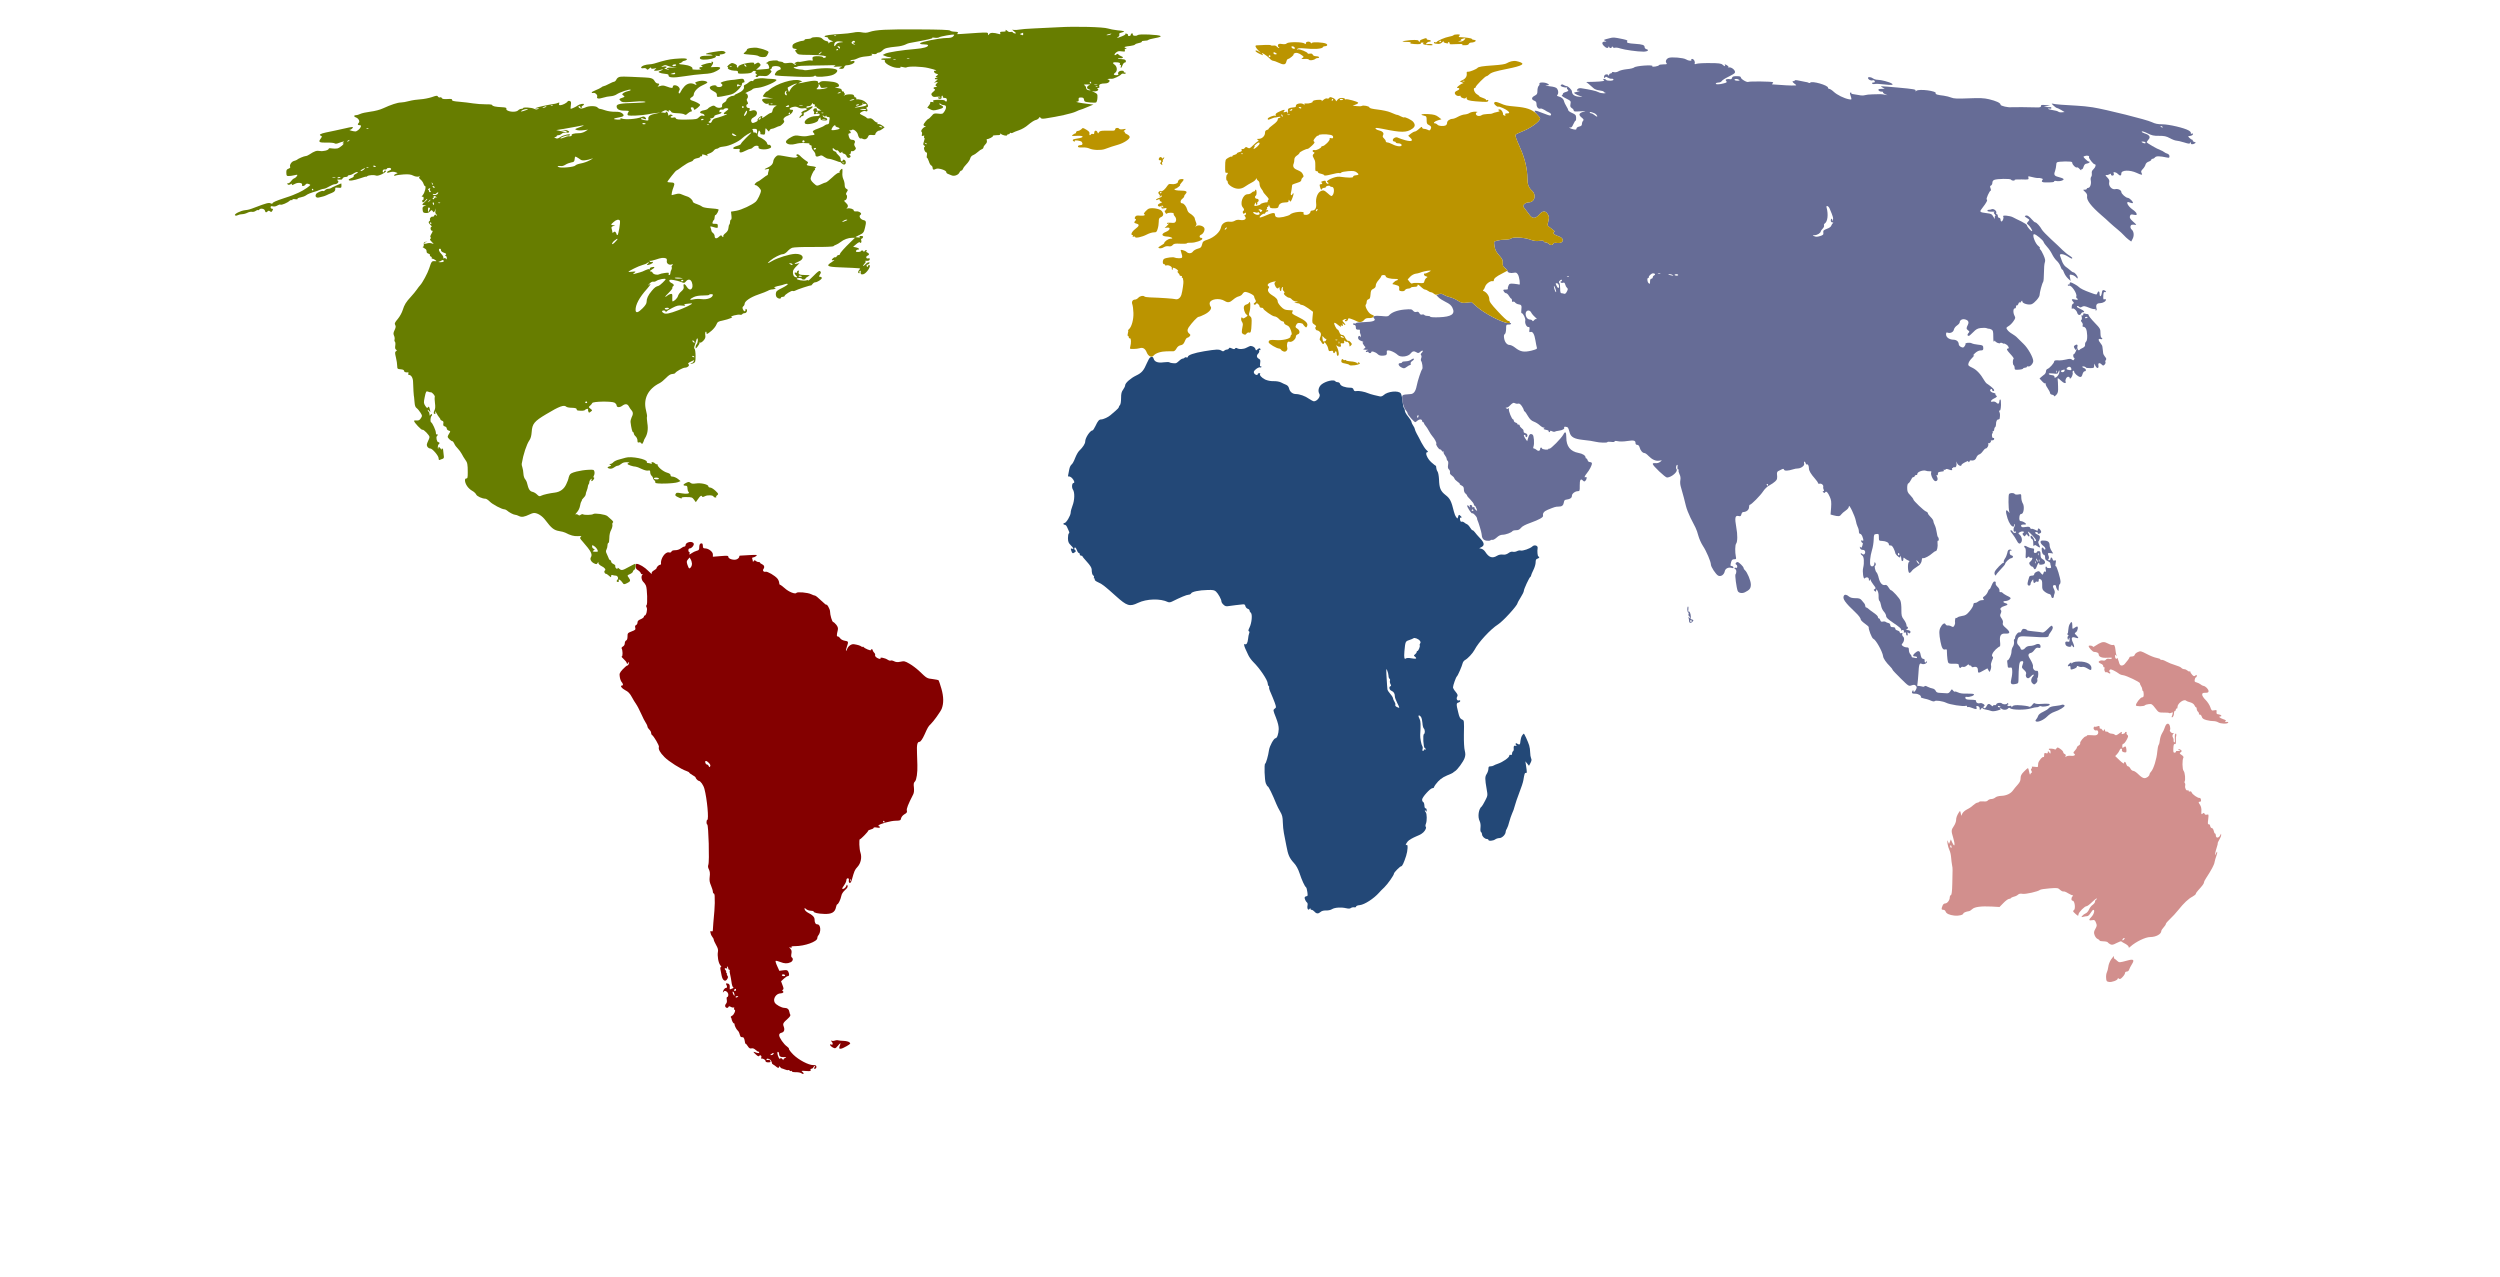 <?xml version="1.0" encoding="utf-8"?>
<svg version="1.1" id="Layer_1" xmlns="http://www.w3.org/2000/svg" xmlns:xlink="http://www.w3.org/1999/xlink" x="0px" y="0px"
	 viewBox="0 0 468 239" style="enable-background:new 0 0 468 239;" xml:space="preserve">
<style type="text/css">
	.st0{fill:#234877;}
	.st1{fill:#666C96;}
	.st2{fill:#D28F8D;}
	.st3{fill:#BB9400;}
	.st4{fill:#840000;}
	.st5{fill:#677D00;}
</style>
<g transform="translate(0,239) scale(0.017,-0.017)">
	<path class="st0" d="M13728,10231c-34-19-84-21-109-5c-6,4-15,1-19-5c-5-9-14-9-35,1c-22,10-29,10-33,0c-2-6-11-12-21-12
		c-9,0-23-6-29-12c-10-10-17-10-32,0c-27,16-55,15-190-7c-113-19-180-42-180-63c0-5-7-8-15-5c-8,4-17,2-20-3c-4-6-13-10-21-10
		s-26-11-40-25s-30-25-37-26c-25-2-62,3-70,10c-4,4-33,4-65,0c-63-9-100,6-109,42c-6,20-20,24-39,11c-6-4-22-32-35-62
		c-34-81-57-108-119-137c-60-29-120-82-120-107c0-9-10-31-22-47c-18-24-23-44-23-94c0-38-5-69-12-76s-13-18-13-24c0-5-16-24-36-40
		c-20-17-45-38-56-48c-23-21-80-47-103-47c-22,0-36-16-62-72c-13-27-27-48-31-48c-27,0-82-82-82-123c0-24-26-64-66-102
		c-12-11-32-47-45-80c-12-33-30-66-40-72c-9-7-20-29-24-50c-3-21-9-49-12-62c-4-17-2-22,8-19c7,2,24-7,36-20c23-25,30-52,14-52
		c-17,0-22-50-6-73c21-30,19-116-5-177c-11-28-20-62-20-77c0-30-49-113-67-113c-7,0-13-4-13-10c0-5,7-10,15-10c9,0,20-12,26-27
		c6-16,15-36,20-45c5-10,5-19-1-23c-6-3-10-27-10-53c1-39,6-52,30-76c33-32,39-49,14-39c-13,5-15,2-9-18c11-35,18-39,40-22
		c14,11,16,17,8,20c-15,5-18,33-4,33c5,0,14-13,20-30c5-16,15-30,20-30c6,0,11-7,11-15s7-15,15-15s15-3,15-8c0-4,23-31,50-61
		c32-35,50-63,51-80c1-42,7-64,20-71c6-4,8-13,5-19c-4-6-3-11,3-11s8-6,6-12c-3-8,12-20,37-31c42-17,77-45,197-153
		c121-109,151-118,242-74c96,46,247,50,331,9c11-5,28-3,45,6c92,46,161,75,181,75c12,0,25,7,28,14c7,19,88,36,181,38
		c59,2,75-1,93-17c25-23,60-87,60-109c0-8,10-25,23-36c17-17,30-20,57-15c19,3,53,8,75,10c22,3,54,6,72,8c26,4,33,0,37-19
		c3-12,15-26,26-29s20-12,20-19c0-8,6-19,14-25c19-16,10-113-15-163c-13-25-15-38-7-40c7-3,9-11,3-24c-4-10-10-39-12-64
		c-5-43-18-64-35-54c-13,8-9-20,6-52c8-16,22-47,32-69s35-56,54-75c71-69,160-201,160-238c0-12,5-24,10-27c6-4,8-10,5-15s5-33,19-62
		c13-29,32-77,43-106c18-52,18-54-1-67c-18-14-18-17,14-97c22-56,32-98,31-128c-2-52-18-100-35-100c-19-1-65-84-72-131
		c-8-60-34-149-42-149c-13,0-7-184,7-217c7-18,17-33,20-33c10,0,53-89,96-195c9-22,28-60,43-85c21-36,27-59,28-115c1-38,6-92,12-120
		c6-27,18-90,27-139c19-103,33-135,85-192c24-26,45-65,60-110c24-74,57-146,71-155c5-3,12-26,15-52c6-39,4-47-9-47c-8,0-17-6-20-12
		c-4-14,12-48,27-59c5-4,7-18,4-32c-7-34,8-58,22-37c6,10,10,11,10,3c0-7,6-13,13-13c8,0,22-9,32-20c22-25,42-25,67-3
		c12,11,34,17,60,16c23-1,51,5,65,14c29,19,101,24,156,11c26-6,43-6,52,2c8,6,24,10,37,8s22,2,21,8c-1,7,17,14,41,16
		c53,6,154,72,211,136c11,13,37,40,59,60c37,36,106,134,106,151c0,13,67,81,80,81c11,0,29,37,54,115c18,56,22,130,6,120
		c-18-11-10,13,13,40c12,14,54,38,92,54c51,20,76,37,93,61c14,21,19,37,13,43s-6,19,1,36c13,32,11,112-2,125c-6,6-10,15-10,20
		c0,6,5,4,10-4c8-12,10-11,10,8c0,12-5,21-12,20c-7-2-12,11-13,32c-1,19-7,36-14,38c-6,2-11,14-11,26c0,26,90,126,114,126
		c9,0,16,4,16,8s8,19,18,32c36,49,73,78,129,101c32,12,60,26,63,29c3,4,12,11,21,16c26,14,93,105,107,146c10,29,10,47,2,80
		c-7,24-11,99-10,173c3,167,4,160-23,172c-19,9-28,26-40,80c-22,87-21,100,3,106c11,3,20,11,20,17c0,7-7,10-15,6c-20-7-32,21-18,43
		c8,13,4,25-18,52c-16,18-29,41-29,49c0,21,33,114,43,121s56,113,64,147c3,12,15,27,26,33c31,17,83,73,103,110
		c43,85,178,230,260,282c54,34,213,208,214,234c0,4,16,33,35,63s35,62,35,72c0,20,61,151,73,156c4,2,7,8,7,14c0,5,11,32,25,60
		c14,27,25,65,25,85c0,26,5,36,20,40c21,6,27,19,10,25c-9,3-14,56-8,92c5,28-37,40-59,17c-22-22-108-52-129-44c-8,3-26,0-39-7
		s-34-10-46-7c-13,4-32-2-49-15c-20-14-38-19-61-16c-22,3-44-1-64-13c-52-32-90-19-130,44c-10,15-28,30-42,33l-24,6l23,12
		c38,19,34,48-14,98c-24,25-50,55-58,67c-8,11-19,21-25,21c-5,0-18,14-27,30c-10,17-25,33-35,37s-24,13-31,20c-7,6-19,10-26,7
		c-9-3-15,4-18,20c-4,18-1,26,9,26c12,0,12,2-1,15c-19,20-23,19-30-7c-6-23-7-23-21-3c-9,11-20,38-25,60c-28,115-42,144-91,182
		c-56,44-70,76-73,173c-2,38-9,76-15,84c-7,9-14,27-15,41c0,14-3,25-6,25s-24,17-48,38c-47,42-75,112-44,112c11,0,8,7-11,24
		c-14,13-38,50-55,82c-16,33-39,76-51,97c-11,21-21,43-21,50s-8,24-17,37c-10,14-19,33-20,43c-2,11-19,37-38,60c-19,22-35,51-35,63
		c0,13-4,25-9,29c-6,3-13,37-17,75c-3,38-12,77-19,87c-26,35-145,23-189-19c-12-11-29-17-41-14c-11,2-40,10-65,15c-25,6-54,15-65,20
		c-36,16-103,29-128,24c-19-4-27,0-32,16s-15,21-38,21c-54,0-104,19-110,40c-3,12-14,20-25,20c-12,0-24,5-27,10c-15,24-110,2-155-36
		c-31-27-40-72-21-103c16-26-24-80-60-81c-8,0-33,13-55,28c-41,30-104,52-145,52c-35,0-66,25-74,61c-5,20-16,34-33,41
		c-15,6-40,17-56,26c-18,9-52,15-82,14c-33-1-66,6-93,18c-40,20-67,51-54,64c3,3-1,6-10,6s-17-4-17-10c0-17-29-11-40,9
		c-8,16-4,24,20,45c17,14,37,23,45,20c8-4,15-1,15,6c0,6-5,8-10,5c-7-4-8,7-4,33c5,34,3,42-15,51c-25,14-27,36-5,58c8,9,13,22,10,30
		s-1,11,4,8c6-3,10-2,10,3c0,19-14,21-32,5s-19-16-24,4c-5,17-29,32-54,33C13767,10250,13748,10241,13728,10231z M15636,7002
		c8-11,9-21,2-29c-5-7-7-16-4-21c6-11-15-62-26-62c-5,0-8-5-8-11c0-7-8-18-17-25c-17-13-17-15,0-28c25-20,10-26-43-16
		c-27,5-50,4-57-1c-19-16-24,6-18,78c10,107,11,110,52,123c21,7,42,16,47,20C15575,7041,15620,7024,15636,7002z M15290,6618
		c0-15,5-30,11-33c6-4,8-14,5-22s-1-24,5-36c9-16,9-22,0-25c-20-7-12-42,13-51c24-10,36-30,36-62c0-11,11-42,25-69c31-61,31-62,0-48
		c-16,7-24,17-20,26c3,7-2,23-10,35s-15,28-15,35c0,8-13,30-30,49c-16,18-31,41-32,51c0,9-2,31-4,47c-2,17-5,66-7,110
		c-3,72-2,77,9,50C15283,6659,15289,6633,15290,6618z M15650,6160c6-11,12-41,14-65c1-25,8-51,14-57c15-15,16-55,2-63
		c-14-9-6-148,9-153c6-2,11-8,11-13c0-6-4-7-10-4c-5,3-10,1-10-4c0-6-5-11-11-11s-8,9-4,20c4,12,2,26-3,33c-10,13-25,90-23,122
		c7,119,5,153-6,175c-7,14-13,28-13,33C15620,6188,15640,6179,15650,6160z"/>
	<path class="st0" d="M16760,5958c-8-13-15-38-17-57c-3-42-9-48-33-33c-16,10-20,10-20-2c0-8,6-17,13-20c6-3,2-3-10,0
		c-23,5-27-1-24-38c1-9-3-19-9-23c-5-3-10-15-10-25c0-13-5-17-15-14c-9,4-15,0-15-9c0-20-71-70-125-88c-22-7-44-17-49-21
		c-6-4-20-8-33-8c-18,0-23-5-23-27c0-16-9-41-19-57c-20-30-20-54,0-169c12-67,12-69-17-125c-16-31-33-60-37-63c-35-25-48-116-23-163
		c8-16,12-44,9-70s-1-46,6-50c6-4,11-15,11-25c0-22,30-51,53-51c9,0,17-4,17-10c0-15,52-11,74,5c11,8,32,15,47,15c30,0,69,40,69,69
		c0,9,6,25,14,36c7,11,19,45,26,75c8,30,22,71,31,91c10,20,24,58,30,85c7,27,29,92,50,146c21,53,41,114,44,135c12,72,15,83,28,80
		c12-2,13,7,1,83l-7,45l20-24l20-25l17,32c12,24,14,37,6,51c-5,11-10,40-10,64s-5,59-11,78c-14,44-53,128-59,129
		C16777,5980,16768,5970,16760,5958z"/>
</g>
<g transform="translate(0,239) scale(0.017,-0.017)">
	<path class="st1" d="M17725,13638c-68-17-73-19-50-28c19-8,19-9-2-9c-33-1-38-20-12-47c25-26,45-31,52-11c4,10,6,10,6,0
		c1-7,8-13,16-13s15,6,15,13c0,8,3,8,9-2c5-8,16-11,25-8c9,4,36,0,59-8c46-15,187-35,254-35c45,0,68,18,34,27c-12,3-21,13-21,23
		c0,23-24,31-102,36c-79,5-102,12-89,28c8,9-5,15-52,25C17769,13649,17767,13649,17725,13638z"/>
	<path class="st1" d="M18374,13421c-27-12-38-39-23-57c9-12,3-14-34-14c-25,0-47-4-49-9c-1-5-20-12-41-15c-28-4-36-3-31,5
		c10,17-184,3-201-15c-7-7-44-16-81-19c-37-4-78-14-91-23c-15-9-34-13-49-10c-14,4-24,2-24-4c0-5-7-10-15-10s-15-8-16-17
		c0-11-3-13-6-5c-7,18-40,15-47-4c-4-9-3-20,0-23c4-3,9,0,11,6c3,9,10,9,28-3c13-8,31-14,41-12c9,2,19-3,21-9c6-16-73-18-82-3
		c-3,6-14,10-23,10c-14,0-14-2-3-9c21-13-10-20-108-23l-84-2l29-23c16-13,39-33,50-44c13-13,40-23,68-26c25-3,46-9,46-14
		c0-4,8-10,18-12c9-3,2-5-16-6c-19,0-46,5-60,13c-24,13-86,27-188,43c-20,3-35-1-43-11c-12-14-10-16,10-17c26-1,20-4-25-14
		c-28-6-28-7-9-20c10-7,35-18,54-24c33-11,33-11-14-7c-49,4-76,24-77,57c0,18-41,59-58,59c-7,0-21,6-32,12c-14,9-22,10-31,1
		c-8-8-2-14,21-22c18-6,37-8,43-4c5,3,7,1,3-5c-3-6-2-13,4-17c18-11,10-23-20-30c-16-4-30-13-30-20s-5-15-12-17c-6-2,14-17,46-33
		c54-27,56-30,50-61c-5-26-2-35,15-46c12-7,21-19,21-27c0-11,15-12,73-8c62,5,67,4,34-5c-51-14-57-34-21-63c23-19,27-26,17-36
		c-7-7-13-23-13-35c0-17-8-24-30-29c-18-4-30-13-30-22c0-12-7-14-32-9c-18,3-37,11-43,17c-7,7-5,8,6,4s21,5,34,35c10,22,21,40,25,40
		c5,0,7,15,6,33c-1,28-7,35-43,51c-24,10-43,24-43,30s-10,27-22,46s-23,43-25,53c-4,25-26,45-58,53c-19,5-23,10-16,17
		c15,15,13,48-3,70c-10,13-35,21-83,26c-41,5-54,9-33,10c33,2,34,2,16,16c-25,19-100,21-94,3c3-7-1-19-9-26c-7-7-13-31-13-52
		c0-34-4-42-30-55c-37-19-39-42-5-55c19-7,25-17,25-39c0-32,22-56,43-48c8,3,27-4,43-14c16-11,39-24,52-29c22-9,29-25,15-33
		c-5-3-39,8-78,24c-101,41-118,39-72-9c20-21,37-42,37-47c-2-35-111-112-212-150c-26-10-52-23-58-30c-7-8,7-49,46-136
		c57-126,83-238,84-351c0-60,14-96,51-130c52-48,28-128-39-128c-16,0-37-9-47-20c-17-18-17-20,6-49c13-16,35-46,49-65
		c34-48,67-48,109-1c39,45,70,46,95,4c16-26,16-37,6-77c-10-43-10-48,9-62c66-49,66-49,53-58c-17-12,4-30,55-47c67-23,51-81-20-72
		c-27,4-40,1-44-9c-7-18-31-18-49,1c-9,8-24,15-35,15c-10,0-19,5-19,11c0,8-15,10-48,5c-36-5-62-1-107,16c-65,23-188,29-208,9
		c-6-6-34-11-61-11c-28,0-68-5-89-11c-37-10-37-10-31-52c8-53,18-72,61-120c27-30,33-45,31-73c-2-29,3-40,25-56c15-11,27-26,27-33
		c0-18,34-28,70-20c23,5,32,2,45-19c16-23,29-119,15-111c-3,2-29,6-57,9c-46,4-52,2-62-21c-6-13-9-29-6-34c4-5-8-9-25-9
		c-28,0-30-2-20-20c6-11,17-20,25-20s22-13,32-30c9-16,21-30,25-30s8-9,8-21c0-13,4-18,12-13c6,4,16,0,22-8c7-9,23-18,36-20
		c34-4,39-14,33-59c-3-22-2-39,4-39c16,0,45-61,39-83c-7-29,16-73,35-69c12,2,14-5,11-30c-4-25-2-30,11-25c25,9,44-24,55-93
		c6-36,13-72,16-80c5-13-8-19-62-33c-82-19-120-12-177,33c-21,17-48,30-60,30c-30,0-55,30-62,75c-4,26-2,40,8,45c8,6,13,28,14,57
		c0,46,1,48,28,48c15-1,27,4,27,10c0,7-14,9-33,7c-48-5-251,99-337,173l-65,57l-54-6c-48-6-59-3-100,23c-25,16-62,32-81,36
		s-50,15-68,26c-25,14-38,16-59,8l-26-10l23-24c12-13,48-36,79-51c43-21,62-37,75-64c34-70-10-100-149-105c-53-2-95,1-95,6
		s-13,9-29,9c-17,0-33,5-36,10c-4,6-15,8-25,5c-13-4-22,1-30,15c-8,15-17,19-32,14c-15-4-26,0-37,13c-15,18-23,19-98,13
		c-80-8-140-31-169-66c-8-10-28-11-83-5c-74,7-104-2-79-27c24-24-14-38-107-40c-49-1-91-6-93-11c-2-6-10-7-18-4s-14,0-14-6
		s7-11,15-11c9,0,15-9,15-25c0-23,8-29,37-26c6,1,10-6,8-16c-1-10,0-22,4-28c3-5,6-19,8-30c1-11-1-14-3-7c-9,20-31,13-29-10
		c1-15,12-26,36-34c19-7,28-13,21-13c-10-1-10-5,0-23c7-13,17-26,22-29c4-4,0-12-10-18c-20-11-16-13,31-14c16,0,17-1,3-4
		c-10-3-18-9-18-15c0-5,7-8,15-4c8,3,15,1,15-4c0-6,7-10,15-10s15,5,15,11c0,16,47,2,70-21c15-15,31-20,60-18c39,3,45,10,41,46
		c-4,29,77,3,123-40c30-27,113-17,139,18c21,27,38,30,67,12c15-10,23-9,40,7c25,22,39,13,16-11c-12-11-14-20-7-27c6-6,6-18,1-32
		c-5-12-5-26-1-31c12-13,21-80,12-90c-13-15-49-125-61-185c-12-62-34-90-71-90c-13-1-39-3-56-5c-29-4-33-9-33-35c0-48,20-115,41-138
		c10-11,19-27,19-34c0-15,72-97,85-97c3,0,13,7,21,15c9,8,24,15,35,15c10,0,19-7,19-15s5-15,10-15c6,0,10-5,10-10c0-6,8-19,18-30
		c9-10,26-36,37-57s28-47,38-58c24-26,50-75,43-82c-9-9,27-63,41-63c8,0,16-7,19-15c4-8,11-12,17-8c5,3,7,1,4-4c-4-6,2-22,13-36
		s20-32,20-40c0-9,5-19,11-23c7-4,9-21,5-44c-4-28-2-41,10-51c8-7,13-21,11-31c-4-12,3-24,18-34c14-9,27-23,30-32c2-10,18-26,34-37
		c16-10,28-22,26-26c-3-3,7-11,20-17c19-9,25-19,25-43c0-19,7-37,18-45c9-7,17-17,17-22s17-26,38-46c20-21,37-44,37-52s4-14,9-14
		s14-14,20-32c11-31,11-31-9-13c-11,10-17,22-14,26c3,5-2,6-11,3c-10-4-15-2-13,7c2,7-5,15-14,17c-13,2-16-1-12-15c5-17,5-17-9,0
		c-8,10-18,14-20,9c-7-10,47-94,55-86c9,8,51-37,53-55c0-9,4-21,7-26c8-14,42-127,43-145c3-48,17-68,52-75c20-3,40-2,46,4
		c5,5,15,7,22,5c7-3,28,9,46,25c22,21,44,31,65,31c34,0,99,24,109,40c3,5,21,10,40,10c24,0,39,7,54,26c13,17,49,36,103,55
		c97,35,144,61,140,79c-6,27,10,48,51,65c78,32,88,35,121,35c37,0,52,13,58,50c2,19,10,26,33,28c37,5,55,19,55,43c0,22,36,49,66,49
		c19,0,21,5,20,61c-1,65,10,82,36,55c13-13,17-12,30,3c15,18,13,45-3,35c-17-10-9,15,15,43c29,35,56,87,56,108c0,9-9,15-21,15
		s-23,8-26,20c-3,11-9,20-14,20s-9,5-9,11c0,21-32,42-78,50c-90,17-134,73-134,170c0,62-12,74-33,32c-21-40-139-160-153-155
		c-7,2-12,0-12-5s-16-7-35-5s-35,8-35,13s-4,9-10,9c-5,0-10-6-10-14c0-23-20-29-39-12c-10,9-23,16-30,16c-8,0-10,7-4,23
		c11,32,4,120-10,129c-24,15-36,7-48-32l-12-40l-19,27c-20,32-23,43-8,43c6,0,10-7,10-16c0-8,5-12,10-9c17,11,11,37-10,42
		c-11,3-21,9-21,14c-1,5-2,13-3,19c0,5-10,16-21,24s-20,20-20,28c-1,7-6,12-13,11c-7-2-12,1-12,6s-9,13-20,16s-20,13-20,21
		s-4,14-8,14c-14,0-53,96-46,116c4,12,3,15-3,7s-14-9-23-3c-13,8-13,10,0,10c9,0,23,8,32,18c33,34,44,40,62,30c9-5,24-7,34-4
		c12,4,24-5,40-27c12-18,22-38,22-44s4-13,9-15c5-1,22-25,37-52c21-35,39-51,64-60c19-7,48-24,64-39s36-27,45-27c13,0,13-2,3-9
		c-10-6-3-10,22-15c20-4,34-11,31-17c-4-5-1-9,4-9c6,0,11,5,11,10c0,7,7,7,20,0c11-6,25-8,31-5c5,4,26,9,46,11c40,5,66,21,57,35
		c-8,14,34,10,43-3c4-7,13-31,18-53c13-49,51-70,144-80c75-8,106-13,141-21c43-11,130-13,130-4c0,4,18,6,40,3c24-4,40-2,40,5
		c0,6,13,7,36,2c20-5,64-4,101,2c74,11,93,7,93-22c0-13,7-20,19-20s21-10,26-27c8-34,33-63,53-63c8,0,28-13,43-30
		c41-42,82-61,121-54c31,5,32,5,14-10c-20-16-36-20-68-17c-10,1-18-3-18-10c0-19,138-149,157-149c52,2,127,70,104,93
		c-10,10-3,47,9,47c4,0,5-11,2-25c-2-15,0-25,7-25s9-5,6-10c-4-6,1-24,9-42c11-21,14-43,10-66c-4-19-2-50,4-70c26-91,45-161,57-214
		c7-31,30-89,50-130c21-40,46-89,55-108c10-19,25-61,33-94c9-32,31-81,50-110c37-55,87-173,87-203c0-26,54-109,80-123
		c29-15,65,8,73,48c7,32,42,48,79,36c15-4,19-2,16,7c-3,8-11,14-19,14c-16,0-16,8-5,48c6,20,15,27,33,27c22,0,24,3,18,29
		c-10,49-9,129,3,143c16,19,17,101,2,178c-19,107-14,136,26,126c19-5,25-2,30,19c3,14,12,25,20,25c34,0,64,24,64,52c0,15,4,28,9,28
		c16,0,116,101,148,150c17,26,48,55,70,65c21,11,48,30,61,42c23,21,25,33,20,82c-2,13,4,27,12,31s25,12,38,19c18,9,24,9,28-3
		c6-15,44-13,98,4c16,6,41,10,55,10c35,1,76,33,68,53c-3,9-2,19,2,22c5,2,11-5,14-16c3-12,10-18,15-15c11,7,22-16,22-45
		c0-24,22-61,67-112c18-20,33-42,33-48s8-9,18-7c20,6,46-17,39-35c-2-7,0-20,5-29c6-13,5-18-4-18s-9-3,0-12c10-10,15-10,20-1
		c12,18,29,2,51-48c17-37,19-58,15-121l-6-75l28-8c56-15,74-14,88,7c8,11,30,31,50,44c23,16,36,33,36,47c1,31,67-108,76-158
		c3-22,13-52,20-67c8-15,14-38,14-53c0-15,6-25,14-25s19-14,25-31c15-42,14-49-4-43c-11,5-13,2-9-10c3-9,10-16,15-16c4,0,3-14-3-31
		c-8-23-13-27-19-17c-5,7-9,9-9,3c0-19,16-34,35-32c22,2,33-29,16-46c-7-7-15-6-26,3c-9,8-15,8-15,2s8-15,17-21c19-10,24-78,10-136
		c-10-42,3-129,16-116c20,20,47,13,47-11c0-19,2-20,10-8c7,12,10,12,10,1c0-7,14-30,30-51c27-34,29-40,15-48c-15-8-15-10-1-21
		s16-11,16,5c0,17,1,17,15-2c8-12,13-40,12-63s3-45,9-49s14-26,18-49c3-24,17-54,31-69s25-37,25-49c0-16,19-35,73-71
		c79-53,97-70,93-87c-2-7-1-9,1-4c9,15,35,7,29-9c-4-12-2-15,9-10c10,4,15-1,15-14c0-11,5-20,11-20c7,0,9,9,6,21c-4,16-3,18,8,9
		c9-8,15-8,20,0c10,16-4,30-33,31c-17,1-21,3-9,6c9,2,17,11,17,19s-3,13-7,11c-5-3-9,6-9,19c-1,13-14,40-29,60c-24,31-27,44-27,107
		c1,40-4,86-11,102c-11,29-90,115-105,115c-4,0-16,14-26,31c-13,21-24,29-36,26c-31-8-57,20-71,75c-6,29-18,58-24,63
		c-15,12-28,75-16,75c10,0,9,26-2,36c-4,4-7-3-7-15c0-26-28-40-41-20c-13,19-5,103,15,169c10,30,18,82,19,115c2,58,3,60,30,63
		c25,3,27,1,27-36s1-39,35-40c43-2,75-18,75-38c0-9,7-14,18-12s22-8,34-32c10-19,17-41,18-47c0-16,36-53,51-53c5,0,7,6,3,13
		c-4,7-3,9,2,4c9-9,10-13,13-42c2-24,21-18,21,7c0,19,2,20,18,6c9-8,26-18,37-22c14-5,16-9,7-15c-18-11-14-121,5-121c7,0,18,9,25,20
		c7,12,32,32,55,46c39,22,55,47,58,89c1,6,6,9,13,7c17-3,69,25,101,54c14,13,31,24,38,24c14,0,25,52,19,92c-2,15,1,25,5,22
		c5-3,9,4,9,15s-4,22-9,25c-4,3-11,27-14,53c-3,26-13,62-21,78c-9,17-16,37-16,46c0,8-13,28-30,44c-16,16-30,34-30,41s-8,15-19,19
		c-23,7-141,120-141,134c0,6-15,26-34,46c-29,29-34,42-34,81c0,29,5,47,13,50c7,3,21,21,30,40s20,32,25,29c4-3,11,2,14,10
		s11,14,18,13c7-2,12,4,12,13c-2,21,66,45,93,34c10-4,29-7,42-6c19,2,22-1,17-14c-9-25,25-94,47-95c23,0,31,23,17,50
		c-8,15-8,20-1,16s11,1,11,13s6,22,13,22c6,1,17,2,22,4c6,1,16,3,23,3c7,1,10,7,6,14c-4,6-3,8,4,4c6-3,13-2,17,3c4,7,15,7,31,1
		c36-14,47-12,40,6c-3,8-2,12,4,9s10-1,10,5s5,8,11,4c16-9,29,16,24,46c-4,24-4,24,7-2s48-40,48-19c0,5,18,19,41,30
		c22,12,38,17,34,11c-3-5-1-10,4-10c6,0,11,5,11,10c0,6,3,9,8,9c35-6,55,4,65,30c6,17,20,32,31,35c12,3,30,19,41,36
		c11,16,25,30,32,30c16,0,36,37,27,52c-4,6-3,9,2,6c11-7,35,17,27,26c-4,3,3,6,15,6c13,0,22,6,22,16c0,8-4,13-9,10
		c-13-8-22,36-11,49c6,7,7,15,3,18c-3,4-1,7,5,7c7,0,12,9,12,19c0,11,5,23,10,26c6,3,10,17,10,30c0,34,10,55,26,55c8,0,15,6,15,13
		c5,36,4,54-4,70c-5,11-4,16,4,15c7-2,12,18,14,60c1,34-2,62-7,62c-4,0-9-4-9-10c-1-5-2-14-3-19c-2-20-16-23-32-6
		c-11,10-25,14-40,11c-34-9-21,19,17,36c30,14,36,23,19,33c-6,4-8,10-5,14c2,5-8,11-24,14c-32,7-48,32-25,41c7,3,13,0,11-6
		c-1-6,4-13,11-15c6-3,12,2,12,9c0,12-34,42-85,76c-5,4-17,19-25,33c-40,70-84,116-130,138c-45,21-49,26-43,49c3,14,19,38,35,54
		c29,29,37,44,16,32c-7-4,2,7,20,25c22,20,43,31,63,31c24,0,29,4,29,24c0,31-6,34-62,40c-25,2-55,9-66,15c-21,11-76,5-68-8
		c2-3-2-15-10-25c-12-16-18-18-39-8c-14,6-25,20-25,29c-1,30-23,50-58,51c-46,1-82,26-82,58c0,20,4,25,16,20c30-11,65,5,70,33
		c3,15,19,36,35,46c16,11,29,26,29,33c0,23,25,40,53,35c40-8,53-28,37-61c-19-37-18-45,3-61c17-12,17-15,3-30c-15-17-12-31,5-31
		c5,0,26,19,48,41c32,33,48,42,85,46c25,3,53,2,63-2c10-5,22-7,26-6c4,0,17-3,27-9c17-9,20-21,20-78c0-47,3-63,10-52c5,8,10,11,10,5
		c0-14,49-35,56-24c3,5,13,5,25-1c10-6,19-8,19-5s11-2,25-11c25-16,34-44,15-44c-17,0-11-17,18-48c42-46,51-59,45-66
		c-11-11-10-61,1-68c6-4,11-17,11-30c0-21,4-23,45-20c25,1,47,7,48,12c2,6,12,10,23,10c10,0,19,4,19,10c0,5,6,7,14,4
		c20-8,56,31,56,59c0,40-59,144-107,189c-25,24-55,53-67,66c-11,13-38,33-59,45c-20,11-44,31-52,44c-15,22-14,24,12,40
		c15,8,40,32,54,53c24,34,25,39,12,64c-17,32-14,82,5,79c6-2,12,6,12,18c0,11,4,18,9,15c5-4,14,6,19,21c6,16,11,22,11,14
		c1-11,5-10,16,5c12,15,14,16,15,3c0-22,70-42,102-30s88,77,88,101c0,27,28,130,39,144c5,6,9,52,9,101c0,50,4,101,10,115
		c7,20,4,37-15,80c-13,30-29,58-36,62c-6,4-8,10-4,14s-3,14-14,22c-37,25-76,132-49,132c20,0,98-65,104-85c3-11,21-36,39-55
		s43-56,55-81s35-58,51-72s34-41,41-61c6-20,15-36,20-36s13-15,19-33c7-19,25-47,42-63l31-29l-7,36c-7,36-6,36,21,31
		c16-3,36-15,46-26c14-17,17-18,18-5c0,19-33,59-48,59c-6,0-22,10-35,23c-14,12-36,30-50,39c-14,10-32,37-40,60c-8,24-18,51-22,61
		c-11,26,37,22,85-8c42-27,50-29,50-17c0,4-15,16-32,27c-18,10-51,37-74,59c-22,23-80,77-128,121s-94,92-102,107c-18,34-58,78-71,78
		c-6,0-21,12-34,28c-36,41-55,53-73,46c-14-5-11-10,15-26c31-19,31-19,13-39c-17-19-17-22-3-32c21-16,53-66,47-73c-8-8-58,49-58,66
		c0,5-28,24-62,41c-35,16-76,37-91,45c-33,18-121,26-108,10c10-13-4-56-19-56c-5,0-10,9-10,20s-7,20-15,20s-15,9-15,20s-5,20-11,20
		s-9,6-6,14c8,21-28,50-50,41c-10-5-23-7-30-6c-6,1-14-3-18-9c-6-9,22-14,70-12c11,0,14-2,7-5c-10-4-9-9,4-24c9-10,12-19,6-19
		c-5,0-8-10-5-22c3-15-2-11-15,12c-17,31-25,36-71,41c-86,11-87,13-49,61c43,55,59,86,46,90c-11,4,31,98,44,98c4,0,3,11-2,25
		c-8,20-6,27,5,31c8,4,15,17,15,30c0,16,8,27,21,32c33,13,176,15,184,3c3-6,15-11,26-11s18,3,15,8c-2,4,32,6,76,5c76-3,80-2,75,18
		c-4,15-1,19,11,15c40-11,88-20,96-17c6,1,21,0,34-4c19-5,21-9,12-20c-13-16-2-25,32-25c79,0,98,2,98,11c0,6,11,8,28,4
		c16-3,42-1,57,5c35,13,24,24-41,41c-44,11-50,25-32,71c5,14,10,41,11,59c2,31,5,33,42,37c22,2,49,3,60,3c11-1,32-1,48-2
		c17,0,27-5,27-14c0-20,38-57,51-50c5,4,18-4,29-17c13-15,19-18,20-9c0,8,3,11,7,7c4-3,12,8,17,26c9,25,17,34,39,36
		c24,3,40,22,17,22c-5,0-21,12-36,27c-26,26-26,27-5,34c24,9,54,1,45-12c-6-11,47-79,62-79c19,0,11-33-13-55c-16-14-21-28-18-44
		c2-14,0-30-6-38c-7-7-9-27-5-43c7-37-8-80-29-80c-8,0-15-4-15-10c0-5-10-10-22-10c-23,0-23,0,3-24c19-18,25-32,22-49
		c-8-42,44-110,160-210c27-23,68-59,90-81c23-21,62-55,87-75c24-20,55-48,68-63s37-37,52-48l29-21l16,31c18,35,13,81-11,101
		c-18,15-18,45,0,52c8,3,25,3,38,0c19-4,15,3-21,34c-35,32-42,44-36,62c6,19,11,21,42,15c30-6,35-4,31,12c-2,10-21,30-42,44
		c-61,42-85,103-31,78c14-6,28-8,32-5c9,10-37,57-56,57c-22,1-71,45-71,64c0,21-37,39-66,32c-36-9-76,33-68,72c5,23,0,35-20,56
		c-25,24-25,31-3,27c4-1,17,4,29,10c11,6,18,7,14,1c-3-5,1-12,9-16c16-6,29,9,21,23c-13,21,24,17,44-4c25-26,40-25,40,4
		c0,38,93,41,169,6c58-27,69-27,53,1c-7,13-4,23,14,41c13,13,27,35,30,48c3,14,17,28,35,34c16,5,29,15,29,20c0,6,6,11,14,11
		c7,0,20,7,27,16c13,16,52,15,132-2c23-5,27-3,27,14c0,13-9,23-22,28c-13,3-30,12-38,19s-26,16-40,21c-39,14-150,78-150,87
		c0,4,9,17,19,29c26,27,11,52-41,67c-21,7-36,16-33,21c3,6,32-3,63-19c48-24,69-29,127-28c58,0,79-4,120-26c27-15,60-27,72-27
		c11,0,49-9,82-19c57-18,62-18,72-2c9,14,10,14,5-1c-6-20,19-24,44-8c13,8,11,11-7,16c-13,4-20,10-17,15s0,9-5,9c-6,0-20,9-30,19
		c-20,20-20,20,6,23c15,2,29,9,31,17c3,10,0,12-11,8c-10-4-14-2-11,6c2,7-8,20-24,29c-47,28-218,68-290,68c-50,0-79,6-117,24
		c-54,27-503,139-650,163c-49,8-128,16-175,18c-128,6-243,15-265,22c-16,4-15,1,8-21c15-14,32-26,37-26s26-10,47-22l38-23l-28-3
		c-16-2-34,1-41,7s-34,14-60,17c-26,4-49,10-51,14c-3,5,4,6,15,3s20,0,20,6s-3,10-7,10c-5-1-24,0-43,1l-35,3l35,7l35,7l-32,3
		c-62,6-68,5-68-10c0-11-11-15-45-14c-81,3-265,4-280,2c-35-5-120,14-120,28c0,19-47,41-127,60c-55,13-99,15-224,10s-162-4-191,8
		c-19,8-56,17-83,21c-69,8-96,16-89,26c16,26-183,52-213,28c-9-8-14-9-10-2c11,17-11,21-198,38c-203,18-196,18-165,0l25-14l-37-1
		c-29,0-36-3-32-15c4-8,18-15,32-15s22-3,18-7c-3-4,6-13,21-20l28-13l-30,6c-16,4-39,6-50,6c-11-1-48-2-83-2c-34,0-73-5-85-9
		c-14-5-42-5-68,1c-24,5-54,10-66,11c-11,1-19,5-16,10c2,4-1,7-8,7c-6,0-9-8-6-17c21-67,22-63-14-57c-52,10-130,48-167,83
		c-18,17-40,31-48,31s-14,6-14,13c0,28-181,79-196,55c-3-4-11-5-17-1c-7,4-23,9-37,10c-14,2-45,8-70,14c-32,7-46,7-48,0
		c-2-6-8-9-13-5c-5,3-9,0-9-5c0-6,9-16,20-23s20-15,20-18c0-5-85-4-180,4c-30,2-64,4-75,5c-15,1-17,3-6,10c8,5,9,11,3,15
		c-14,8-256,11-269,3c-15-9-83,31-83,49c0,10-13,14-46,14c-37,0-47-4-51-19c-3-13-11-17-24-14c-10,3-26,2-35-1c-13-5-14-9-4-20
		c9-12,5-17-27-25c-48-14-96-14-88-1c3,6,17,10,30,10s28,6,32,13c10,15,36,31,95,60c26,12,50,28,53,36c9,23-35,62-65,58
		c-14-2-19-2-12,0c10,4,9,8-5,19c-21,16-37,18-28,4c10-16-7-12-27,7c-15,13-41,17-141,17c-67,1-133-3-146-8c-18-6-22-5-19,5
		c7,20-10,49-28,49c-8,0-12-4-9-10c10-15-33-12-59,5C18539,13423,18404,13434,18374,13421z M19150,13180c11-7,7-10-17-10
		c-18,0-33,5-33,10C19100,13193,19130,13193,19150,13180z M17576,12799c24-27,12-33-16-9c-13,11-29,20-36,20s-15,4-18,8
		C17496,12835,17559,12817,17576,12799z M23815,12660c3-6-1-7-9-4c-18,7-21,14-7,14C23805,12670,23812,12666,23815,12660z
		 M23625,12490c8-13-15-13-35,0c-12,8-11,10,7,10C23609,12500,23622,12496,23625,12490z M20147,11763c40-93,45-112,33-130
		c-10-16-11-16-6,0c3,9,1,17-4,17c-6,0-10-9-10-20c0-12,7-20,18-20c10,0,13-3,6-8c-6-4-14-16-18-27c-3-13-23-27-49-36
		c-36-14-42-19-39-42c3-22-2-27-37-38c-30-9-47-9-63-1c-22,10-22,11,6,11c28,1,66,25,66,43c0,4,9,17,21,29c11,11,18,27,15,35
		c-3,7,0,17,7,21c33,21,42,100,21,176C20105,11801,20134,11793,20147,11763z M18224,11041c3-5-1-11-9-15c-8-3-15-12-15-21
		c0-8-7-15-15-15c-10,0-15-10-15-31c0-27-2-30-15-19c-18,15-20,60-3,60c6,0,9,3,6,6c-9,9,25,42,44,43
		C18211,11050,18221,11046,18224,11041z M18283,11043c-7-2-19-2-25,0c-7,3-2,5,12,5S18289,11046,18283,11043z M18420,11030
		c11-8,7-9-15-4c-37,8-45,14-19,14C18396,11040,18412,11035,18420,11030z M18480,11031c0-6-9-9-20-8s-20,5-20,9s9,8,20,8
		S18480,11036,18480,11031z M17277,11014c-3-3-12-4-19-1c-8,3-5,6,6,6C17275,11020,17281,11017,17277,11014z M17200,10970
		c0-5-5-10-11-10c-5,0-7-5-4-10c4-6,15-8,26-5c14,5,20,0,25-19c3-14,12-30,20-37c11-9,11-16-2-41c-10-20-20-28-30-24c-9,3-22,6-30,6
		c-10,0-14,14-14,54c0,30-4,58-10,61c-6,4-5,11,3,20C17187,10982,17200,10984,17200,10970z M17165,10920c10-33-6-44-21-15
		c-17,34-17,35,0,35C17152,10940,17161,10931,17165,10920z M17135,10842c-6-6-25,45-24,66c0,9,7-1,15-22
		C17134,10864,17138,10845,17135,10842z M16861,10618c6-13,25-36,43-51c17-16,25-26,18-22c-8,4-20-1-28-11c-11-14-17-15-20-6
		c-3,6-15,12-26,12c-26,0-47,27-48,62C16800,10643,16842,10654,16861,10618z M15620,9475c0-8-4-15-10-15c-5,0-7,7-4,15
		c4,8,8,15,10,15S15620,9483,15620,9475z M19470,8720c0-5-2-10-4-10c-3,0-8,5-11,10c-3,6-1,10,4,10
		C19465,8730,19470,8726,19470,8720z M16224,8442c3-5-1-9-9-9s-12,4-9,9c3,4,7,8,9,8S16221,8446,16224,8442z M20915,7961
		c3-5,1-12-5-16c-5-3-10,1-10,9C20900,7972,20906,7975,20915,7961z M21125,7870c10-11,13-20,7-20s-16,9-22,20s-9,20-7,20
		S21115,7881,21125,7870z"/>
	<path class="st1" d="M20570,13201c0-17,29-33,48-27c13,4,22,1,26-9s-1-15-15-15c-12,0-17-4-13-11c3-6,16-8,29-5c12,3,60,1,105-5
		c82-10,108-6,80,11c-25,16-116,40-152,40c-18,0-42,7-52,15C20604,13211,20570,13215,20570,13201z"/>
	<path class="st1" d="M22790,10934c0-8-4-12-10-9c-5,3-10,1-10-5c0-7,6-10,14-7c25,10,91-87,80-118c-3-7-1-16,5-20
		c22-13,10-23-18-15c-37,10-46,2-25-21c14-16,15-19,2-24c-9-4-15-19-15-38c0-18,2-26,4-20c7,19,50-13,57-43c7-27,33-32,42-9
		c4,8,12,15,20,15c27,0,14,19-26,36c-22,10-40,21-40,26c0,11,14,10,27-3c8-8,16-7,31,2c16,10,29,9,75-10c31-13,61-20,68-15
		c8,4,9,3,5-4s-2-12,4-12c8,0,10,9,6,24c-9,38,3,56,38,56c33,1,66,20,66,38c0,6-7,9-16,5c-12-5-15,2-13,40c2,32,6,44,16,40
		c7-3,13-1,13,5c0,5-9,12-20,15c-17,4-21-1-26-34c-7-41-24-44-24-3c0,29-16,32-25,4c-6-19-8-19-78,7c-65,23-113,47-127,63
		c-10,12-78,50-89,50C22795,10950,22790,10943,22790,10934z"/>
	<path class="st1" d="M22940,10595c0-9-5-13-11-9c-8,5-10-1-5-19c3-15,1-29-5-32c-7-5-5-13,6-25c8-9,13-24,9-34c-4-11-1-16,10-16
		c8,0,20-9,26-20c16-31,19-123,4-140c-13-15-14-19-14-45c0-9-12-21-27-28c-16-6-31-16-35-22c-11-14-29,16-22,37c7,22-7,29-28,14
		c-14-10-14-15-2-36c7-14,13-19,14-11c0,8,2,12,5,9c6-6-18-58-27-58c-12,0-10-38,2-42c6-2,6-9,0-17c-7-12-11-12-24-2
		c-12,10-26,11-65,1c-27-6-60-11-73-10c-42,4-58,0-58-12c0-17-50-73-72-81c-10-3-18-15-18-26s-6-25-12-31c-7-6-23-19-36-29l-23-20
		l27-30c15-17,31-28,37-24c6,3,7,2,4-4c-4-5,6-28,21-49s27-46,27-54s10-16,23-18c12-2,22-9,22-15c0-7,10-1,23,13c19,21,22,35,20,90
		c-1,37-2,70-4,75c-4,25,3,24,32-4c33-33,65-42,55-15c-8,20,11,54,29,54c8,0,15-4,15-10c0-19,15-10,27,16c6,14,10,31,7,39
		c-3,7-1,16,5,20c6,3,11,0,11-8c0-18,40-54,64-59c15-2,21,5,28,30c5,18,15,32,23,32c22,0,18,28-5,35c-11,3-20,10-20,15c0,4,9,6,20,3
		s20-8,20-12c0-3,20-6,45-6c41,0,45,2,45,25l1,25l15-28c17-32,38-26,31,9c-5,28,14,32,37,8c15-14,17-14,32,0c8,9,12,21,9,26
		c-4,6-2,17,4,24c8,10,6,19-9,36c-11,13-21,32-21,44c-1,12-3,28-4,36s-3,22-4,31c0,9-10,26-21,39s-20,29-20,37c0,10,6,12,20,8
		c11-4,20-2,20,4s-4,11-10,11c-5,0-10,22-10,49c0,47-3,53-65,117c-36,37-65,74-65,81s-6,13-14,13s-21,3-30,6
		C22945,10610,22940,10607,22940,10595z M22990,10566c0-2-7-6-15-10c-8-3-15-1-15,4c0,6,7,10,15,10S22990,10568,22990,10566z
		 M22807,10005c8-22,0-27-31-19c-21,5-24,9-15,20C22776,10025,22799,10024,22807,10005z M22734,9975c-7-17-30-20-39-6
		c-4,8,9,15,37,20C22736,9989,22737,9983,22734,9975z M22647,9958c-3-8-6-5-6,6c-1,11,2,17,5,13C22649,9974,22650,9965,22647,9958z
		 M22676,9953c-7-27-31-53-48-53c-4,0-7,6-5,13c1,7-11,13-30,15c-18,2-33,8-33,14c0,7,17,8,49,4c44-6,50-4,56,14
		C22675,9990,22683,9984,22676,9953z"/>
	<path class="st1" d="M15534,10095c-10-8-36-15-56-15c-21,0-38-4-38-10c0-5-9-10-21-10c-30,0-20-32,15-48c25-13,31-12,57,7
		c15,12,33,21,38,21c6,0,8,6,5,14c-3,9,3,20,15,28c21,13,28,28,13,28C15557,10110,15545,10103,15534,10095z"/>
	<path class="st1" d="M22123,8618c-9-14-7-158,2-192c6-19,5-20-8-3c-32,39-36,7-10-74c17-52,43-89,63-89c6,0,10,8,10,17s3,13,7,10
		c3-4,1-18-7-31c-14-26-7-61,10-51c5,3,10,1,10-4c0-17-30-13-36,4c-4,8-13,15-21,15c-10,0-6-11,15-37c16-21,37-52,46-70
		c21-42,36-50,52-28c17,22,8,64-16,86c-18,16-18,17,5,29c25,14,58,4,34-10c-10-7-10-12,1-25c13-16,15-16,26,0c11,15,13,15,22-2
		c6-10,14-14,18-10c5,4,2,17-5,28c-23,38-5,29,41-20c42-45,49-61,26-61c-4,0-7,3-6,8c3,10-25,52-34,52c-14,0-8-31,7-36
		c10-4,15-20,15-48c0-27,3-36,9-27c7,11,13,11,32-3c35-24,41-20,23,15c-9,19-12,34-6,38c5,3,11,18,14,33c4,22,0,29-23,39
		c-31,12-39,29-14,29c8,0,15-4,15-10c0-12,10-13,29-1c10,7,11,13,2,30c-14,24-31,28-31,6c0-14-3-14-30,0c-17,9-34,13-39,10
		c-5-2-12,2-15,11c-5,13-15,15-50,10c-34-5-45-4-49,9c-6,14,5,19,41,18c6-1,12,2,12,5c0,10-35,31-52,32c-20,0-25,14-20,52
		c3,18,10,28,22,28c25,0,36,84,14,117c-8,13-16,42-16,64c0,39-1,39-33,33c-19-3-35-1-39,5C22176,8634,22133,8633,22123,8618z"/>
	<path class="st1" d="M22470,8089c0-10,13-28,29-40c17-12,27-27,24-36c-4-11-8-10-18,4c-19,25-27,11-20-31c4-21,13-36,21-36
		c9,0,14-11,14-29c0-22,7-31,28-40c16-7,29-17,29-24s3-22,7-33c5-18,3-21-19-21c-14,0-25,3-25,8s-4,9-10,9c-5,0-7-13-3-32
		c5-23,3-29-6-24c-8,5-14,0-18-13c-7-26-11-26-33,1c-15,20-21,21-44,10c-14-6-26-18-26-27s-9-15-25-15c-14,0-27-6-29-12
		c-2-7-7-27-13-43c-5-17-8-36-5-43c6-18,32-14,32,6c0,9,7,26,15,36c15,19,15,19,15-2c0-23,14-30,25-12c3,5,12,7,20,3
		c10-3,15,2,15,16c0,18,3,20,19,11c16-8,20-20,19-62c-1-45,2-54,27-74c16-13,38-24,50-26s21-12,23-26c4-24,26-25,28-1c0,8,4,22,8,32
		c5,11,3,29-5,45c-18,36-17,45,4,48c10,1,17-4,17-15c0-9,7-26,15-37c13-18,14-17,15,18c0,20,5,40,10,43c6,3,10,15,10,27
		c0,37-43,178-52,172c-6-4-6,10-2,32c6,33,5,36-11,31c-12-5-18-1-22,13c-6,23-23,27-23,5c0-8-7-15-16-15c-12,0-14,4-6,13
		c5,7,6,21,1,32c-13,33-10,37,21,33l29-4l-19,31c-11,18-20,43-20,56c0,38-16,53-59,55C22477,8108,22470,8105,22470,8089z"/>
	<path class="st1" d="M22290,8041c0-6,5-13,10-16c7-4,9-30,7-61c-4-56,0-63,22-41c10,9,15,9,18,0c2-7,11-9,19-6c21,8,17-20-6-40
		c-17-14-18-20-8-37c7-11,18-20,24-20c7,0,14-7,18-15c9-25,24-17,36,20c6,19,16,35,21,35c6,0,7-4,4-10c-7-11,24-13,49-4
		c24,9,19,39-9,54c-20,11-25,21-25,52c0,31-3,38-20,38c-11,0-20-4-20-10c0-5-8-10-19-10c-14,0-17,6-13,25c4,21,0,25-19,25
		c-13,1-35,7-49,15C22300,8052,22290,8053,22290,8041z M22447,7948c-3-8-6-5-6,6c-1,11,2,17,5,13C22449,7964,22450,7955,22447,7948z
		 M22440,7875c0-5-5-3-10,5s-10,20-10,25c0,6,5,3,10-5S22440,7881,22440,7875z M22457,7878c-3-8-6-5-6,6c-1,11,2,17,5,13
		C22459,7894,22460,7885,22457,7878z M22417,7858c-3-8-6-5-6,6c-1,11,2,17,5,13C22419,7874,22420,7865,22417,7858z"/>
	<path class="st1" d="M22104,7970c-4-19-15-47-26-62c-11-16-16-33-13-38c4-6,3-9-2-8c-12,4-90-76-98-101c-4-13-2-28,4-34
		c8-8,11-8,11,0c0,5,23,33,50,61c28,28,50,55,50,61c0,16,43,58,64,62c27,5,31,25,6,32c-14,3-20,13-20,32c0,15,4,24,10,20
		c6-3,10-2,10,4c0,5-9,9-20,8C22116,8006,22108,7996,22104,7970z"/>
	<path class="st1" d="M19114,7858c-4-6-2-14,4-16c7-2,12-12,12-23c0-12-5-16-15-13c-8,4-15,1-15-5s5-11,10-11c13,0,13-43,1-55
		c-8-9,10-146,24-183c9-23,48-31,80-15c52,26,65,43,65,86c0,41-40,136-66,158c-8,6-14,17-14,23c0,15-52,66-67,66
		C19126,7870,19118,7865,19114,7858z"/>
	<path class="st1" d="M21953,7652c-5-4-16-24-24-44c-7-21-17-38-22-38c-4,0-13-13-18-29c-6-16-22-37-35-46c-20-13-23-19-13-31
		c9-12,7-14-15-14c-15,0-34-7-42-15c-9-8-24-15-35-15c-13,0-19-7-19-21c0-12-18-43-40-69c-33-40-47-49-85-54c-24-4-47-11-50-17
		c-4-5-11-7-16-4c-8,5-14-32-10-58c1-4-3-17-9-28c-9-16-14-18-33-7c-12,7-30,11-40,9c-9-1-20,5-23,13c-9,22-37,4-56-35
		c-17-33-16-70,0-156c14-71,27-92,52-86c17,5,20,1,19-28c0-19,3-55,6-81c8-50,7-49,83-48c35,0,42-3,42-19c0-23,16-36,25-21
		c4,6,14,8,24,5s27,4,39,15c12,12,22,16,22,10c0-5,7-10,15-10s15-5,15-11c0-7,9-9,21-6c33,9,49-3,49-34c0-35,6-36,61-4l44,24l12-22
		c11-22,12-22,23,7c6,16,8,37,5,47c-4,10,2,35,11,56c12,24,14,38,7,40c-19,7-2,47,34,81c19,17,38,32,44,32c5,0,7,22,3,53
		c-7,67,9,92,59,89c54-4,57,16,8,59c-34,29-42,41-36,58c4,14-1,31-14,50c-18,25-20,33-9,56c8,19,8,29,0,37c-14,14,5,34,42,44
		c36,9,42,22,11,30c-30,7-33,24-4,24c25,0,59,17,59,31c0,5-10,14-22,19c-29,13-61,33-69,43c-3,4-12,7-20,5c-9-2-13,4-11,17
		c1,12-8,30-23,43c-13,12-22,28-19,36C21982,7651,21969,7662,21953,7652z"/>
	<path class="st1" d="M20305,7500c-20-32,11-76,128-186c34-32,57-63,57-77c0-7,20-27,45-45c25-17,44-35,43-39c-5-21,34-122,50-128
		c28-9,102-142,108-192c2-24,32-68,77-113c15-15,27-31,27-36c0-4,40-47,89-95c88-87,90-88,121-77c25,8,35,8,46-4c12-12,13-20,3-41
		c-13-28-29-36-29-15c0,15-13,1-16-17c-2-11,8-15,36-15c34,0,70-22,62-39c-1-3,14-9,35-14c21-4,47-11,58-16c35-16,53-20,59-13
		c12,12,90,0,127-18c38-20,188-43,214-34c8,4,15,1,15-6c0-6,6-10,13-7c6,2,26-2,44-10c44-18,55-17,48,6c-5,16-2,18,15,14
		c12-3,20-14,20-27c1-21,1-21,15-2c8,11,15,15,15,8c0-6,17-14,38-17c20-4,47-10,58-15c14-5,40-4,70,5c27,7,43,14,35,14
		c-8,1-11,4-8,7c4,4,12,3,19-3c20-15,55-13,69,3c9,11,15,11,25,3c23-19,163-20,224-2c30,9,61,15,68,14c8-1,19,2,26,8c6,5,18,6,25,2
		c13-8,77,1,88,13c16,16-10,19-102,13c-27-2-53,2-58,7c-5,7-15,1-28-17c-11-15-25-24-31-21c-13,8-71,16-131,18c-33,0-51-4-57-14
		c-7-11-10-12-10-2c0,9-7,11-19,7c-11-3-22-1-26,5c-3,5-1,10,5,10s8,5,4,11c-5,8-8,8-13,0c-8-12-45-10-57,2c-13,13-55,7-61-9
		c-3-8-11-13-19-10c-7,3-14,0-17-7c-2-8-9-6-21,6c-22,22-38,18-51-11c-5-12-15-22-22-22c-16,0-17,16-2,25c15,10-28,38-46,31
		c-21-8-45,3-45,20c0,15-2,16-70,18c-33,1-45,5-48,18c-2,13,2,16,17,13c28-5,83,14,78,28c-2,6-31,9-74,8c-48-2-81,3-101,13
		c-16,8-32,12-36,9c-3-4-12,2-20,12c-13,18-14,17-30-8c-13-19-24-25-44-22c-15,1-45,3-67,4c-31,1-43,6-50,23c-6,12-20,23-33,25
		s-37,10-55,19c-19,11-32,13-35,6c-2-7-14-7-34-1c-17,4-35,6-40,3c-5-4-7,8-3,28c3,18,7,67,10,108c5,102,12,122,36,109
		c22-11,59,4,59,24c0,8-3,8-9-2c-6-9-11-10-15-2c-4,6-5,15-2,20s-3,11-14,14c-20,5-24,11-34,60c-8,33-27,34-60,4c-27-25-25-37,6-37
		c10,0,18-5,18-11c0-7-9-9-22-5c-13,3-26,6-30,6c-5,0-8,5-8,11s-7,17-15,25c-8,9-15,29-15,45c0,24-4,29-23,29c-13,0-32,6-42,14
		c-17,12-18,16-5,31c20,24,23,60,6,74c-8,7-12,20-9,28c5,12,2,15-10,10c-11-4-17-1-17,8c0,8-11,17-25,21c-14,3-25,12-25,20
		c0,13-5,16-40,18c-8,1-15,10-15,21c0,12-8,21-20,23c-11,2-25,8-31,13c-5,4-19,6-31,3c-15-4-23,0-28,15c-3,12-11,21-16,21s-9,5-9,11
		c0,13-15,28-60,59c-19,13-41,30-48,37s-18,13-23,13s-9,7-9,15c0,9-5,21-10,28c-6,7-19,23-30,36c-16,19-29,23-69,23
		c-35,0-57,6-72,19C20335,7512,20314,7515,20305,7500z M22030,6274c0-2-7-4-15-4s-15,4-15,10c0,5,7,7,15,4
		C22023,6280,22030,6276,22030,6274z"/>
	<path class="st1" d="M18580,7351c0-17,4-32,10-36c5-3,7-12,4-19c-3-8-1-17,5-21c6-3,11-12,11-18c0-7-4-6-11,3c-9,12-10,12-5-3
		c3-10,6-27,6-38c0-23,23-25,40-3c11,13,10,16-8,21c-12,3-19,10-16,15c10,16-6,79-18,72c-7-5-9,4-6,25c2,17,1,31-4,31
		C18584,7380,18580,7367,18580,7351z M18630,7220c0-5-4-10-10-10c-5,0-10,5-10,10c0,6,5,10,10,10C18626,7230,18630,7226,18630,7220z
		"/>
	<path class="st1" d="M22790,7184c-8-14-14-43-15-65c0-21-4-39-10-39c-5,0-3-5,5-11c10-7,11-12,4-15s-9-15-6-26c5-21,6-21,13-2
		c6,16,8,14,8-10c1-24-2-27-19-23c-24,6-34-6-25-32c7-25,65-35,65-12c1,13,2,13,11-2c20-34,26-7,8,31c-26,52-18,74,22,60s45-6,15,23
		c-24,23-24,24-5,37c18,13,27,62,11,62c-4,0-18-7-30-16c-22-15-22-14-22,25C22820,7216,22809,7221,22790,7184z"/>
	<path class="st1" d="M22546,7130c-23-24-45-39-55-36c-9,3-51,8-93,12c-43,3-78,10-78,14c0,10-36,19-47,11c-5-3-12-14-16-24
		s-12-15-17-12c-14,9-50-32-50-57c0-10-4-18-8-18c-5,0-7-13-4-29c2-17-3-39-12-53c-9-12-16-37-16-54c0-34-26-94-41-94
		c-5,0-8-12-5-27c2-16,5-35,5-44c1-11,8-15,24-12c20,4,23,0,25-33c2-21-2-60-9-87c-14-58-6-69,42-61c32,6,35,9,36,42
		c2,157,8,202,26,208c27,9,33-3,19-38c-11-29-9-34,17-57c21-20,26-31,21-46c-8-21,5-45,24-45c6,0,19,9,29,20c9,11,22,20,28,20
		c8,0,7-6-3-17c-25-29-28-60-7-79c18-16,20-16,39,1c12,11,18,25,15,36c-3,9-2,20,2,22c4,3,8,22,8,44c-1,31-4,37-19,35
		c-22-4-45,25-39,49c3,10-9,41-26,70c-25,40-29,54-20,65c6,8,18,14,25,14s24,14,36,31c17,23,28,29,45,24c18-4,23-1,23,15
		c0,27-25,36-56,20c-13-7-40-14-60-14c-25-1-42-9-55-25c-18-22-49-23-49-1c0,5-9,19-21,31c-16,16-20,28-15,52c10,51,19,54,146,45
		c170-11,200-10,200,13c0,6,11,25,25,43c15,20,23,40,19,50C22595,7177,22590,7175,22546,7130z"/>
	<path class="st1" d="M22855,6772c-16-2-33-9-37-15c-6-9-8-9-8,0s-7,7-20-4c-24-20-26-38-5-29c11,4,15-1,15-18c0-23,2-24,35-13
		c19,6,35,17,35,24c0,11,4,11,20,3c12-6,29-8,39-5c11,3,34-3,53-15c42-26,48-25,48,3C23030,6754,22955,6783,22855,6772z"/>
	<path class="st1" d="M22699,6296c-2-2-31-7-64-11c-42-4-65-12-75-25c-8-11-36-28-62-40c-29-13-49-29-54-43c-3-12-13-29-21-39
		c-11-12-11-18-3-23c21-13,87,17,123,54c20,21,54,43,79,51c56,18,120,58,113,70C22729,6300,22707,6303,22699,6296z"/>
</g>
<g transform="translate(0,239) scale(0.017,-0.017)">
	<path class="st2" d="M23110,6970c-19-11-40-24-47-29c-8-7-14-7-18-1c-7,11-45,14-45,4c0-17,44-64,60-64c28,0,50-11,50-25
		c0-29,34-43,93-39c42,3,57,2,52-6c-4-7-17-9-30-6c-14,4-28,0-35-9s-21-13-30-10c-20,6-50-3-50-16c0-5,11-14,25-19s25-16,25-25
		c0-8,5-15,11-15c5,0,7-5,4-10c-9-15,5-51,16-44c6,3,17,0,25-7c8-6,18-9,21-5c4,4,2,10-4,14c-7,5-9,13-3,21c7,12,14,11,45-3
		c20-10,45-25,55-33c10-9,32-18,48-19c39-5,187-76,186-89c-1-5,5-19,12-30c8-11,14-27,14-37s3-18,8-18c4,0,7-16,8-35
		c0-27-3-35-17-35c-19,0-69-64-69-88c0-14,90-14,101,1c3,4,21,10,40,12c32,4,38,1,72-44c37-48,38-49,92-49c31,1,58-2,62-5
		c3-4,14-2,24,3c15,8,17,7,14-10c-2-11-7-25-10-30c-3-6-2-10,3-10c12,0,22,24,22,51c0,10,5,19,10,19c6,0,10,7,10,16c0,8,4,13,9,10
		s9,5,9,18c0,40,73,92,96,68c4-4,24-12,44-17c22-6,41-19,47-33c5-12,13-22,17-22c5,0,8-8,8-19c0-10,7-24,15-31s12-16,9-21s2-9,10-9
		c9,0,18-11,22-24c4-18,17-27,52-37c26-7,61-12,77-11c17,0,40-6,52-14c26-16,99-19,108-4c4,6,3,10-2,9c-4-1-15-1-23,0
		c-12,1-12,3-2,9c9,6,0,13-28,22c-36,12-55,30-30,30c23,0,8,19-17,22c-23,2-27,7-25,27c3,22,1,23-26,18c-27-6-30-3-43,36
		c-8,23-31,58-51,78c-21,20-38,46-38,57c0,18,6,22,35,22c27,0,35,4,35,18c0,21-33,55-56,58c-9,1-23,9-32,17c-10,8-29,17-43,21
		c-22,5-25,10-21,31c2,14,8,25,13,25s9,7,9,16c0,14-3,14-15,4c-13-11-19-9-35,8c-11,12-20,26-20,32s-4,9-9,5c-5-3-16,2-24,10
		c-9,8-24,15-35,15s-25,7-32,15c-6,8-37,21-68,30c-32,9-75,27-97,39c-22,13-46,21-52,19c-7-3-13,0-13,5s-19,12-41,16
		c-23,4-72,23-109,43c-63,33-70,35-98,22c-17-7-33-21-35-31c-3-11-15-18-31-18c-14,0-26-4-26-8c0-5-8-18-17-30c-10-11-25-30-33-41
		c-8-12-24-21-36-21c-17,0-24,9-34,48c-7,26-15,41-17,34c-7-18-23-4-23,21c0,18,2,20,11,7c9-12,10-11,4,5c-4,11-8,37-10,58
		c-5,46-13,60-30,53c-7-2-29,4-49,15C23172,6994,23155,6994,23110,6970z"/>
	<path class="st2" d="M23852,6078c-5-7-13-24-17-38s-16-40-28-58c-11-19-21-52-23-74s-8-46-14-53c-5-7-12-41-15-76
		c-6-76-40-186-66-215c-11-11-19-25-19-31c0-20-31-43-56-43c-16,0-39,15-64,40c-22,22-48,40-58,40s-25,11-32,25s-19,25-26,25
		c-8,0-16,11-20,25c-7,27-24,34-24,10c0-10-18,2-49,31l-49,47l20,21c11,12,24,31,29,44s14,20,20,17c6-4,8-13,5-20c-5-13,31-28,46-19
		c8,5,4,52-6,62c-3,3-12-1-21-8c-13-11-15-9-15,14c0,14,5,25,11,24c6-2,22,17,36,42c20,37,21,46,10,55c-8,5-12,16-10,23
		c3,6,0,12-6,12s-11-4-11-9s-9-11-21-14c-15-4-19-2-15,9c7,19,0,18-34-8c-23-17-33-19-42-10c-7,7-22,12-34,12c-13,0-29,6-36,13
		c-7,8-19,12-26,9c-6-2-12,5-12,15c0,15-2,16-10,3c-9-13-12-13-21,3c-6,9-14,15-20,12c-5-4-9,3-9,14c0,18-3,19-25,11
		c-14-5-25-6-25-3c0,4-5,2-12-5c-14-14,7-43,26-36s29-25,14-43c-9-12-26-14-65-10c-30,3-53,1-53-4s-5-9-12-9c-18,0-67-60-62-75
		c3-8-4-18-15-25c-12-6-21-16-21-22c0-7-10-22-22-35c-18-19-20-26-9-32c23-15,2-30-35-25c-20,2-43-1-50-7c-12-10-13-9-8,5
		c4,10,0,18-10,22c-9,3-16,12-16,19c0,8-14,24-31,36c-29,20-33,21-44,6c-7-9-14-15-16-12c-11,10-69,15-69,5c0-5,5-10,10-10
		c6,0,10-10,10-22c-1-22-1-23-15-4c-14,18-15,18-15,2c0-13-5-16-20-11c-17,5-20,2-20-21c0-15-3-25-6-22c-11,11-58-44-60-70
		c-1-15-3-31-3-36c-1-4-17-5-37-1c-23,4-34,3-30-4c4-5,2-12-4-16c-7-4-7-12,0-26c7-11,7-19,1-19c-5,0-11-8-14-17c-2-10-8,1-12,25
		c-4,23-11,42-14,42c-4,0-24-17-44-38c-29-29-37-46-37-73s-9-45-32-71c-18-20-41-47-51-62c-25-36-73-59-129-61c-28-1-55-8-66-18
		c-10-9-30-17-44-17s-31-7-38-15c-9-11-25-14-51-11c-22,2-41,0-45-5c-3-5-12-9-20-9s-29-13-47-29c-17-17-48-37-68-46
		c-20-10-42-29-50-44l-12-26l-6,30c-5,24-8,27-16,15c-25-38-35-65-35-92c0-16-11-46-25-66c-30-44-30-53-7-129c23-75,18-113-8-57
		l-18,39l-10-25l-10-25l-11,25c-10,22-11,19-6-19c3-24,13-57,21-73c9-17,17-53,19-82c2-28,7-64,10-81c4-16,7-43,6-60
		c0-16-2-84-3-149c-2-85-7-121-15-123c-7-3-13-15-13-27c0-30-27-66-51-66c-12,0-23-10-29-26c-14-36-13-44,9-44c11,0,22-8,25-18
		c8-24,40-39,98-46c45-5,98,8,98,24c0,8,32,21,61,25c9,1,25,11,36,22c25,25,97,35,215,29l86-5l44,45c23,24,51,44,60,44s19,4,22,9
		s18,12,33,16c16,3,36,13,45,22c12,11,27,13,50,9c33-6,171,25,193,44c6,5,52,12,103,16c87,7,94,6,117-16c13-12,30-20,37-18
		c7,3,30-6,50-19c21-12,43-23,50-23c9,0,9-3,0-12c-17-17-15-48,2-48c23,0,34-91,13-104c-14-9-12-14,16-39c32-28,32-28,35-6
		c4,25,68,89,89,89c8,0,35,20,60,45s48,43,52,39c3-4,0-9-6-11c-7-3-13-13-13-23s-12-25-26-35c-14-9-32-32-40-51s-25-39-37-43
		c-13-5-29-17-37-27c-14-16-13-17,10-11c14,4,33,7,43,7s27,16,38,35c12,19,25,35,30,35c20,0,7-50-21-78c-33-33-30-44,10-36
		c23,5,29,1,40-27c12-29,12-36-6-68c-17-31-19-41-9-70c7-19,22-38,34-42c11-5,21-12,21-17s18-9,41-9s44-5,48-10c3-6,16-15,28-22
		c19-10,30-8,70,13c26,14,50,22,53,18s22-16,43-26c20-11,37-26,37-34c0-12,4-12,21,4c58,52,164,104,216,104c64,0,122,32,123,67
		c0,7,11,24,25,39s25,32,25,39c0,6,20,30,45,53s67,68,92,100c61,76,110,123,156,147c20,11,37,25,37,31s12,24,28,41
		c45,49,62,73,62,85c0,7,10,28,23,47c57,87,89,146,93,175c3,17,12,48,20,70c16,41,11,65-5,25c-5-13-10-19-10-14c-1,11,17,82,26,105
		c3,8,5,19,4,23c-1,5,8,23,19,42c11,18,20,41,19,51c0,14-2,15-6,4c-15-41-53-48-53-9c0,10-4,19-9,19s-11,14-14,30c-4,17-13,30-21,30
		s-16,10-18,23c-2,12-9,21-16,19c-11-2-12,10-6,54c6,54,6,57-14,52c-13-4-23,0-26,9c-5,13-9,13-22,2s-15-7-13,28c2,25-4,51-14,67
		c-21,31-21,36-2,36c10,0,14,8,11,23c-2,12-9,21-16,19c-17-4-79,39-86,60c-3,10-11,15-20,11c-7-3-14,0-14,7c0,6-4,9-9,6
		c-15-10-34,23-29,49c3,14,1,28-4,31c-4,3-5,10-2,16c12,19,4,101-11,118c-15,16-17,123-2,146c4,7-4,19-20,29c-24,16-25,19-10,30
		c12,9,14,14,5,23c-7,7-19,12-27,11c-11,0-10-3,4-9c20-9,20-9,0-10c-11-2-23-2-27-1c-5,0-8-3-8-9c0-5-7-10-16-10c-12,0-14,10-12,50
		c2,37,7,49,16,45c10-4,13,5,12,33c-1,20-1,39,0,42c7,21,7,40-1,40c-10,0-13-20-10-69c2-20-1-31-7-27c-6,3-9,14-7,24c1,9-2,22-7,28
		c-10,14-7,35,7,47c6,5,3,7-7,3c-17-5-43,25-32,37c3,3,3,19-1,36C23888,6091,23870,6099,23852,6078z M21490,4735c0-8-2-15-4-15
		s-6,7-10,15c-3,8-1,15,4,15C21486,4750,21490,4743,21490,4735z M23390,3715c-7-9-15-13-17-11c-7,7,7,26,19,26
		C23398,3730,23398,3724,23390,3715z"/>
	<path class="st2" d="M23246,3492c-14-21-28-57-30-80c-3-22-10-50-16-61c-6-12-10-39-8-60c2-35,5-40,31-45c31-6,97,19,97,36
		c0,7,5,7,13,0c10-8,20-4,40,18c15,15,27,35,27,44s8,16,19,16c12,0,23,9,27,23c4,12,17,38,30,58c31,49,18,60-49,41
		c-88-24-91-24-112-5c-11,11-24,21-30,24c-5,2-9,10-7,17C23283,3539,23274,3531,23246,3492z"/>
</g>
<g transform="translate(0,239) scale(0.017,-0.017)">
	<path class="st3" d="M16006,13671c-4-5-25-12-49-16c-42-7-127-43-138-59c-4-5-12-5-18-2c-6,4-11,2-11-3c0-6,6-12,13-12
		c6-1,23-3,35-4c14-1,33,7,44,19c12,11,18,16,15,10c-4-7,3-14,16-18c31-8,39-7,32,4c-3,6,1,7,9,4c9-3,13-11,9-17c-4-7,20-8,78-4
		c50,3,76,2,64-3c-16-7-11-9,21-9c29-1,44,4,48,14c3,8,14,15,25,15c26,0,51,10,51,21c0,5-9,9-19,9c-11,0-21,4-23,10
		c-3,8-68,18-132,20c-15,0-16,3-6,15c11,13,7,15-23,15C16027,13680,16009,13676,16006,13671z M16125,13620c-10-11-30-20-44-19l-26,1
		l25,8c14,4,18,9,10,10s-4,6,10,10C16140,13643,16144,13641,16125,13620z M15870,13606c0-3-4-8-10-11c-5-3-10-1-10,4c0,6,5,11,10,11
		C15866,13610,15870,13608,15870,13606z"/>
	<path class="st3" d="M15662,13626c-18-6-30-15-26-19s2-7-4-7c-7,0-12,5-12,10c0,12-72,12-145,0c-50-7-36-13,32-13c18,0,30-4,27-9
		c-3-4-4-8-2-9c53-9,119-9,114,0c-5,7,2,11,16,11c16,0,19-3,10-9c-16-9,30-21,82-21c24,0,28,3,16,10c-8,6-28,7-45,4
		c-27-6-28-5-16,10c7,9,22,16,33,16c10,0,16,5,13,10c-3,6-15,10-26,10c-10,0-19,5-19,10C15710,13642,15704,13642,15662,13626z"/>
	<path class="st3" d="M14170,13582c-9-10-25-12-52-8c-30,5-40,3-45-10c-3-9,0-20,8-25s9-9,3-9s-17,7-25,16c-7,9-22,14-36,11
		c-13-2-25-1-28,3c-2,4-30,5-62,4c-32-2-70-3-85-4c-22,0-26-4-21-17c4-10,18-29,32-42l26-24l-27,16c-16,10-29,13-33,7
		c-3-5,13-18,37-30c50-24,54-25,38-5c-24,29,51-18,78-47c13-16,31-28,40-28c10-1,35-9,57-20c59-29,82-26,90,10c4,17,13,30,20,30
		c15,0,73,50,59,50c-5,0-1,5,9,11c20,12,52,4,85-22c21-16,22-18,5-28c-20-12-13-14,33-11c18,1,35-3,39-9c7-12,53-5,70,10
		c5,5,17,9,28,9c10,0,15,5,12,10c-3,6-19,10-35,10s-30,7-34,16c-4,11-14,15-31,12c-14-3-25-1-25,3c0,14-91,51-108,44c-13-5-14-3-5,6
		c8,8,31,9,75,5c107-12,199-6,206,14c2,6,12,10,22,10c26,0,34,17,13,28c-29,15-151,21-158,8c-3-8-7-7-11,2c-9,18-54,15-54-4
		c0-13-3-14-15-4C14344,13598,14187,13599,14170,13582z M14258,13532c3-9-2-13-14-10c-9,1-19,9-22,16c-3,9,2,13,14,10
		C14245,13547,14255,13539,14258,13532z M14060,13465c0-3-8-5-18-5s-19,7-19,14c0,11,5,13,19,5C14052,13474,14060,13467,14060,13465
		z M13990,13440c0-5-4-10-10-10c-5,0-10,5-10,10c0,6,5,10,10,10C13986,13450,13990,13446,13990,13440z"/>
	<path class="st3" d="M16641,13383c-14-3-35-12-48-20c-16-11-65-18-149-24c-120-8-163-15-174-28c-11-14-86-44-103-42
		c-13,2-18-3-16-16c5-32-11-59-44-75l-32-16l25-10c15-7,19-11,9-11c-9-1-29-12-45-26c-23-19-25-25-11-25c25,0,21-19-8-30
		c-14-5-25-16-25-24c0-21,27-39,50-33c11,3,18,1,14-4c-3-5,7-14,22-19c21-8,29-8,36,2c6,10,8,9,8-3c0-22,21-29,100-36
		c120-9,133-9,138,6c3,10,0,12-12,8c-9-4-15-3-12,2c3,4-13,14-34,21c-22,7-40,16-40,19c0,4-12,14-28,23c-27,16-44,68-22,68
		c6,0,10,5,10,10c0,14,105,120,119,120c6,0,19,8,29,18c23,23,66,36,197,62c174,35,209,57,127,80
		C16684,13390,16681,13390,16641,13383z M16127,13164c-3-3-12-4-19-1c-8,3-5,6,6,6C16125,13170,16131,13167,16127,13164z"/>
	<path class="st3" d="M14635,12979c-4-6-14-8-23-4c-8,3-26-4-40-17s-22-17-18-10c5,8-2,12-26,12c-43,0-79-10-73-20s-43-24-74-21
		c-17,2-21-1-16-11c6-10,5-11-6,0c-24,22-89,12-89-14c0-15-1-15-37-19c-41-4-55-14-50-35c3-11,0-23-5-27c-7-4-8-1-3,7
		c6,10,2,11-20,6c-25-6-27-5-16,8c19,22,0,21-53-5c-33-15-43-25-39-36s2-14-5-9c-14,8-82-19-82-33s4-14,45,3c19,8,35,13,35,11
		s14,0,30,5c18,5,30,5,30-1c0-5-7-9-15-9s-15-9-15-19c0-11-20-34-50-55c-27-20-50-40-50-45s-9-11-20-14c-14-3-20-14-20-31
		c0-34-33-66-67-66c-23,0-25-2-13-11s13-11,1-16c-7-3-31-23-52-44c-35-35-41-38-60-27c-17,11-22,10-32-3c-7-9-18-14-26-11
		c-10,3-12,0-8-11s-2-17-24-22c-16-4-29-11-29-16s-11-11-25-15c-14-3-25-10-25-16c0-5-4-7-8-4c-5,3-22-3-39-14c-30-18-31-21-32-94
		c-1-63,2-74,14-70c16,6,21-11,7-20c-12-7-13-66-1-66c5,0,9-9,9-20c0-12,15-29,40-45c52-33,106-33,151,0c19,13,53,34,77,46
		c23,12,42,29,43,38c0,13,2,14,6,1c3-8,12-19,19-23c8-4,14-20,14-35s9-38,20-52s20-29,20-33c0-5,16-25,35-45s30-38,25-40
		c-6-2-10-10-10-18s-3-13-7-13c-16,3-73-14-73-21c0-10-59-24-67-17c-2,3,0,14,6,24c10,17,10,17,11,0c0-10,5-15,10-12c6,4,8,10,5,15
		s-1,11,5,15c18,11,11,35-10,35c-20,0-28,24-11,35c12,7,11,65-1,65c-4,0-8-4-8-10c0-5-6-10-14-10c-7,0-19-7-26-15s-25-15-41-15
		c-54,0-91-107-51-148c14-16,15-29,2-37c-5-3-7-12-3-21c4-11,9-12,19-3c11,9,14,8,14-5c0-9-5-16-11-16c-8,0-8-5,1-15
		c22-26-5-46-51-39c-26,5-46,2-61-8c-14-9-36-13-54-11c-47,7-90-19-98-60c-10-53-76-113-151-138c-44-14-51-20-58-52
		c-8-32-14-38-48-47c-22-6-45-20-52-30c-14-23-49-26-69-7c-7,8-26,17-42,21c-26,6-28,5-21-16c21-68,19-73-22-73c-21,0-43,4-50,8
		c-13,8-89-1-113-14c-19-9-21-59-3-59c7,0,13-4,13-10c0-5,6-7,13-4c23,9,67-14,61-31c-3-8-1-15,6-15c6,0,8,5,5,10
		c-11,18,25,10,47-10c13-11,16-20,9-20c-9,0-8-5,3-16c9-8,16-20,16-25s7-9,16-9c8,0,12-4,9-10c-3-5-2-10,3-10s9-6,9-12
		c0-7,2-17,4-23c4-14-10-114-22-153c-12-36-40-56-69-47c-17,5-151,15-277,19c-29,1-55,5-59,9c-14,14-51,7-69-13c-10-11-26-20-35-20
		c-28,0-42-24-31-53c5-13,11-55,12-93c3-73-20-157-50-181c-8-7-12-13-9-13c4,0,3-13-2-30c-5-18-5-30,1-30c5,0,9-7,9-15s6-14,13-12
		c13,2,15-49,3-93c-7-24-5-25,36-24c24,0,53,4,66,8c36,12,62-3,79-45c17-44,55-62,76-36c22,27,81,46,142,47c33,0,68,0,78,1
		c9,0,24,14,32,30c11,20,26,32,46,36c23,4,34,15,46,44c8,22,21,39,28,39s18,7,25,15c11,13,10,18-2,28c-24,19-27,42-10,69
		c36,53,97,118,111,118c8,0,38,12,67,27c54,27,84,67,64,87c-5,5-10,20-10,32c0,49,106,67,167,28c33-21,56-17,92,15
		c19,17,46,33,62,36c16,4,34,15,39,25s16,20,24,23c21,8,106-31,106-49c0-8,6-23,13-35c10-17,9-22-6-34c-13-9-15-15-6-20
		c6-4,15-2,19,6c7,10,11,10,24,0c9-8,16-20,16-27c0-8,9-14,20-14s20-3,20-8c0-15,100-86,123-87c13,0,35-12,49-27c14-16,33-28,42-28
		s16-7,16-16s13-21,30-27c22-8,33-22,45-57c10-28,12-46,5-48c-5-2-10-12-10-21c0-23-92-44-164-37c-59,5-76,0-76-24
		c0-17,90-70,118-70c6,0,15-6,19-13c4-8,18-16,31-20c25-6,46,21,36,47c-3,9-3,28,0,42c5,20,11,24,27,19c25-8,69,29,69,58
		c0,10,9,21,20,24c28,7,26,45-5,63c-22,14-23,18-12,40c10,20,19,24,42,22c17-2,32-8,33-13c2-5,11-17,20-25c15-15,17-15,26,5
		c13,30-17,60-104,102c-59,28-67,36-59,51c5,10,6,18,2,19c-4,0-27,1-50,3c-34,2-50,10-78,39c-19,20-35,44-35,54c-1,25-18,45-62,71
		c-41,25-56,55-38,77c7,9,8,15,0,20c-20,12-10,31,23,43c40,14,69,16,49,4c-9-6-10-16-3-34c12-33,31-45,42-27c6,11,9,8,9-8
		c0-12,5-25,10-28c6-3,10,3,10,14s5,23,12,27c8,5,9,2,5-10c-4-10-1-24,9-33c11-12,12-18,4-23c-13-8,34-50,56-50c8,0,22-9,31-20
		c10-11,29-20,43-21l25-1l-25-8c-24-8-24-8,7-9c17-1,35-5,38-11c3-5,14-10,24-10c9,0,40-17,68-37l52-38l-6-62c-5-58-4-62,22-79
		c16-10,22-20,15-24c-14-9-2-40,15-40c8,0,21-7,29-16c16-15,16-33,1-68c-4-10-4-21,2-25c5-3,12-14,16-23c7-20,27-24,27-6
		c0,25,38-25,45-59c6-31,9-34,31-29c17,5,24,2,24-9c0-8,5-15,10-15c6,0,10,5,10,10c0,6,5,10,10,10c6,0,10-11,10-25s5-25,10-25
		c19,0,15,51-7,95c-11,21-11,26-2,18c7-7,21-13,32-13c14,0,17,5,12,21c-6,17-3,20,17,17c18-2,22,1,20,16c-3,17-2,18,12,7
		c9-8,16-10,16-6s7,2,15-5s15-21,15-32c0-18,1-18,16-4c14,14,13,18-5,38c-12,12-21,18-21,14c0-15-32,18-41,41c-5,14-17,23-29,23
		c-14,0-24,10-31,30c-6,17-15,30-20,30c-11,0-41,58-37,72c2,6,18-1,35-16c31-26,49-34,38-16c-4,6,1,7,11,3c14-5,16-3,10,13
		c-6,15-5,17,5,7c24-24,33-13,10,11s-23,24-3,35c15,8,23,8,28-1c4-7,3-8-4-4s-12,2-12-3c0-19,27-12,33,8c4,18,8,18,38,7
		c19-6,44-17,57-24c31-17,63-12,84,14c13,16,28,21,54,20c19-1,40,4,46,12c12,14,12,14-23,29c-31,13-74,92-59,107c6,6,10,20,10,32
		c0,13,8,24,19,27c16,4,20,15,23,53c3,42,7,51,31,62c19,9,27,21,27,38c0,14,13,39,30,57c16,18,30,38,30,45c0,6,11,12,25,12
		c15,0,25-6,25-15c0-15,52-29,107-28c18,1,30-3,27-8s-10-9-15-9c-13,0-55-40-43-41c13-2,26-5,52-14c18-6,22-14,20-34
		c-3-22,1-26,26-29c19-2,32,2,38,12c5,9,20,16,33,16s27,5,30,10c3,6,22,10,41,10c24,0,34,5,34,15c0,17,5,14,51-27c10-10,25-18,32-18
		s22-7,33-15c10-8,25-15,33-15s22-7,32-16c15-13,24-14,49-6c25,9,36,8,63-7c17-11,48-22,67-26s56-20,81-36c41-26,52-29,100-23l54,6
		l65-57c110-95,375-216,357-162c-2,6-11,12-20,12c-10,0-60,47-112,104c-82,88-95,108-95,137c0,33-29,74-63,88c-8,3-9,7-2,13
		c6,4,15,21,20,37c10,31,61,66,83,58c6-2,12,2,12,10c0,20,25,41,90,74c30,16,57,30,60,32s-8,14-25,27c-24,20-29,31-27,59
		s-5,43-31,73c-43,48-53,67-61,120c-6,42-6,42,31,52c21,6,61,11,89,11c27,0,55,5,61,11c20,20,143,14,208-9c45-17,71-21,107-16
		c33,5,48,3,48-5c0-6,9-11,19-11c11,0,26-7,35-15c18-19,42-19,49-1c4,10,17,13,44,9c71-9,87,49,20,72c-51,17-72,35-55,47
		c13,9,6,16-52,58c-20,14-21,18-10,62c10,41,10,50-6,77c-25,42-56,41-95-4c-42-47-75-47-109,1c-14,19-36,49-49,65c-23,29-23,31-6,49
		c10,11,31,20,47,20c67,0,91,80,39,128c-37,34-51,70-51,130c-1,113-27,225-84,351c-39,87-53,128-46,136c6,7,32,20,58,30
		c102,38,210,115,212,150c0,6-19,29-42,52c-49,47-110,68-228,78c-106,10-111,11-169,36c-39,16-55,19-63,11c-9-9-6-17,10-32
		c12-12,26-19,31-16c10,6,88-30,108-49c19-19,16-25-12-25c-18,0-23-4-19-15c5-11,2-13-10-9c-8,3-15,9-15,12c3,20-15,51-32,55
		c-21,6-27-9-6-16c6-2-6-8-28-12s-44-11-50-15c-5-4-31-7-58-7c-26-1-54-6-62-13c-7-6-24-10-37-8c-28,4-36,34-11,41c10,3,0,5-22,6
		c-22,0-50-6-62-14c-11-8-36-16-54-17c-19-1-52-13-74-25c-22-13-49-23-60-23c-31-1-61-23-60-45c0-11-7-23-15-27c-27-12-77-8-90,7
		c-7,8-19,15-27,15c-28,0-6,24,32,34l38,11l-34,26c-27,21-49,27-107,31c-74,5-106-5-52-17c28-6,30-10,30-49c0-36,4-45,25-54
		c26-12,31-27,16-51c-6-10-13-11-29-2c-11,6-30,11-41,11c-12,0-21,7-21,16c0,10-10,6-32-15c-18-17-40-31-48-31s-28-11-44-23l-29-23
		l23-22c37-34,15-46-53-28c-30,8-65,20-78,26c-16,9-27,9-44,0c-24-13-23-40,1-40c8,0,14-4,14-10c0-5,13-10,29-10s31-6,35-15
		c9-26-51-22-103,6c-20,10-44,19-53,19c-10,0-18,6-18,13c0,8-9,22-20,32c-15,14-17,22-9,37c12,23-8,43-53,53c-14,3-28,12-31,19
		c-4,9,14,8,77-4c208-43,266-43,328,1c32,23,35,45,10,76c-17,21-91,57-100,49c-2-3-19,2-36,11s-33,16-36,16c-8-1-31,8-80,29
		c-25,11-87,24-137,30c-61,7-93,15-93,23c0,14-69,28-84,17c-6-4-31-5-56-2l-45,5l33,12c19,7,31,16,28,21c-8,13-124,44-136,37
		c-6-3-10-1-10,4c0,6-15,11-34,11c-23,0-38-7-49-22c-11-16-16-18-17-8c0,8-12,21-27,28C14650,12993,14643,12993,14635,12979z
		 M14680,12960c0-5-5-10-11-10c-5,0-7,5-4,10c3,6,8,10,11,10C14678,12970,14680,12966,14680,12960z M14790,12966c0-9-30-14-35-6
		c-4,6,3,10,14,10C14781,12970,14790,12968,14790,12966z M14330,12870c0-5-7-7-15-4c-8,4-15,8-15,10s7,4,15,4
		S14330,12876,14330,12870z M14230,12850c0-5-8-10-17-10c-15,0-16,2-3,10C14229,12862,14230,12862,14230,12850z M14124,12784
		c3-8,2-12-4-9s-10,10-10,16C14110,12805,14117,12802,14124,12784z M14203,12793c-7-2-19-2-25,0c-7,3-2,5,12,5
		S14209,12796,14203,12793z M14649,12574c21-4,31-12,31-24c0-14-5-17-21-13s-20,2-17-8c6-16-56-79-78-79c-8,0-14-4-14-8
		c0-14-58-42-73-36c-8,3-18,1-22-5c-3-6,1-14,9-17c14-5,14-8,1-20c-11-11-12-20-5-34c6-11,14-28,18-37c5-10,7-41,6-69
		c-2-43,0-51,14-50c9,0,16-4,15-10c-1-7,13-15,32-18c18-4,35-11,37-17c2-7,30-3,77,9c41,11,81,18,88,15c8-3,18-1,22,5
		c3,6,38,13,76,16c58,4,74,2,95-14c28-21,25-29-13-32c-15-1-27-8-27-16c0-13-50-12-150,1c-47,6-164-47-132-60c17-7,15-24-3-17
		c-8,4-15,12-15,20s-6,14-12,13c-19-1-55-17-40-18c18-1,15-21-4-21c-13,0-15-6-9-27c8-33,16-42,22-25c3,6,13,12,24,12
		c10,0,19,4,19,9c0,12,39,21,46,10c3-5,13-9,22-9c34,0,24-99-9-100c-3,0-22,15-43,34c-34,30-41,32-66,23c-39-15-64-75-57-137
		c6-51-11-80-46-80c-9,0-17-7-17-15c0-9-11-20-24-27c-27-12-61-4-51,12c18,29-124,16-150-15c-5-6-38-17-72-25c-65-13-93-6-93,25
		c0,28-28,24-124-19c-21-9-41-14-45-11c-8,9,39,46,49,40c4-3,10,2,14,10c3,8,13,15,21,15c9,0,13,5,10,10c-4,6-12,7-18,3
		c-8-5-8-2,0,9c7,8,10,18,6,21c-3,4-1,7,5,7c7,0,12,8,13,18c1,11,4,8,8-8c6-22,13-25,51-25c37,0,45,4,49,20c5,29,31,44,74,45
		c28,0,37,4,37,18s2,15,10,2c5-8,11-12,13-10c12,13,36,84,31,89c-4,3-9,0-11-6c-8-23-24-14-18,10c5,18,11,54,14,88c1,4,11,10,24,14
		c12,4,24,8,27,9s15,5,28,10c12,4,22,14,22,23s7,21,15,27c12,9,12,15,2,35c-12,25-20,30-72,53c-31,14-42,37-29,66c4,9,7,29,7,43
		c0,17,9,32,28,45c16,10,29,24,29,29c0,10,70,45,91,45c5,0,26,16,47,36c27,26,33,37,23,43c-11,7-9,15,9,39c13,17,27,29,32,26
		c4-3,8,0,8,5C14520,12581,14599,12584,14649,12574z M13870,12478c0-14-48-58-63-58c-5,0-4,7,3,15s9,15,5,15c-5,0,2,9,15,20
		C13856,12493,13870,12495,13870,12478z M13687,12364c-3-3-12-4-19-1c-8,3-5,6,6,6C13685,12370,13691,12367,13687,12364z
		 M13900,11740c0-4-7-11-16-14c-8-3-12-2-9,4s1,10-4,10c-6,0-11,4-11,9s9,7,20,4S13900,11744,13900,11740z M14502,11738
		c-7-7-12-8-12-2c0,14,12,26,19,19C14511,11752,14508,11744,14502,11738z M13850,11721c0,5,6,4,14-3c21-19-9-34-40-19
		c-33,15-32,33,1,21C13841,11714,13850,11714,13850,11721z M13505,11541c-3-6-11-11-16-11s-4,6,3,14
		C13506,11560,13516,11557,13505,11541z M15730,11061c-19-10-38-17-42-14c-5,2-8-2-8-10s10-18,23-21c19-6,20-8,6-16
		c-9-5-20-21-23-36c-7-25-9-26-66-21c-32,2-63,0-68-5c-6-6-18,1-30,17l-21,27l27,29c15,16,41,30,57,33c17,2,38,7,49,11
		c26,11,77,23,106,24C15762,11080,15761,11078,15730,11061z M14600,10327c5,2,7-4,4-12c-4-8-10-15-15-15s-12-1-16-2c-4-2-8,13-10,32
		c-3,34-3,34,13,15C14584,10334,14595,10326,14600,10327z M14790,10350c13-8,13-10-2-10c-9,0-20,5-23,10
		C14757,10363,14770,10363,14790,10350z M14727,10314c-3-3-12-4-19-1c-8,3-5,6,6,6C14725,10320,14731,10317,14727,10314z
		 M14747,10278c-3-8-6-5-6,6c-1,11,2,17,5,13C14749,10294,14750,10285,14747,10278z"/>
	<path class="st3" d="M11906,12634c-9-8-25-16-36-17s-20-7-20-14s-4-13-8-13c-5,0-17-7-28-15c-17-15-14-15,44-12c79,5,87-18,9-29
		c-47-7-59-13-52-24c3-5,11-10,16-10c6,0,8,4,5,8c-7,12,68,1,76-12c15-22,8-36-17-36c-15,0-25-6-25-14c0-10,12-13,48-11
		c27,2,61-3,79-12c39-18,127-21,168-6c56,21,100,35,146,48c63,18,129,61,129,84c0,11-12,23-30,31c-16,7-27,16-24,21s-1,9-8,9
		c-8,1-5,7,7,16c19,15,18,16-17,10c-21-4-39-2-43,4c-10,16-45,12-45-5c0-9-9-15-22-15s-51,0-85,0c-48,0-64-4-72-18c-9-16-10-16-16,1
		c-10,24-35,21-35-4c0-14-5-19-15-16c-8,4-17,2-20-3c-11-17-23-11-18,9c3,13-6,24-32,40C11922,12654,11925,12654,11906,12634z"/>
	<path class="st3" d="M12767,12323c-11-10-8-35,2-28c5,3,13,0,17-6c3-6,1-15-5-19c-9-5-7-11,5-21c16-12,17-12,11,3c-3,10-2,20,4,23
		c5,4,7,10,4,15s-1,11,5,15c5,3,10,12,10,18c0,8-3,8-9-2c-6-9-11-10-15-2C12788,12331,12777,12333,12767,12323z"/>
	<path class="st3" d="M12981,12077c-6-6-11-17-11-24c0-15-42-27-75-21c-18,4-29-1-40-19c-26-39-55-64-66-58c-5,4-16,1-25-5
		c-11-10-12-16-2-28c7-8,12-17,11-19c-2-1-3-6-3-10c0-5,4-2,9,6s11,9,15,3c3-6-9-16-29-22c-19-6-35-16-35-21c0-6,8-5,20,1
		c16,8,20,8,20-4c0-8,8-16,18-19c13-3,11-6-10-15c-16-6-28-16-28-21c0-16,20-23,34-12s26,5,26-13c0-6-5-4-10,4c-8,13-10,12-10-3
		s5-17,30-12s29,4,24-9c-3-9-10-16-15-16c-6,0-5-10,2-21c6-12,14-18,18-13c10,14,81,14,75,0c-2-6,4-21,14-31c18-21,18-55-2-67
		c-6-4-28-5-48-2c-23,2-38,0-38-6s5-8,10-5c18,11,11-4-12-25l-23-22l25,4c44,6,37-27-10-46c-56-22-52-49,9-52c48-2,84-24,40-24
		c-24,0-69-32-69-49c0-4-16-16-35-26c-19-11-32-21-29-24c11-11,38-9,61,6c14,9,34,13,51,10c21-4,33,0,45,13c13,16,27,18,86,15
		c39-2,71,0,71,5c0,4,19,7,43,6c44-3,127,26,127,43c0,6-7,11-15,11c-19,0-20,26-1,33c28,11,48,54,37,76c-14,25-66,37-89,19
		c-15-11-16-11-4,3c10,13,10,22,0,45c-6,16-12,34-12,39c-1,13-29,40-55,55c-11,6-24,23-27,38c-10,38-36,71-56,72c-24,0-23,32,2,50
		c11,8,20,20,20,26c0,7,7,20,16,28c24,25,7,36-56,36c-32,0-62,5-65,10c-3,6-1,10,5,10c7,0,23,9,37,20s22,20,18,20c-5,0,1,10,12,23
		c11,12,23,27,26,33C13042,12091,12995,12091,12981,12077z M12790,11940c0-5-5-10-11-10c-5,0-7,5-4,10c3,6,8,10,11,10
		C12788,11950,12790,11946,12790,11940z"/>
	<path class="st3" d="M12653,11762c-24-8-71-62-53-62c6,0,8-5,5-10c-3-6-26-8-51-6c-35,4-46,1-54-14c-7-13-6-20,3-23c9-4,9-7,0-18
		c-19-19-16-26,12-33c35-9,31-26-15-60c-37-28-54-66-29-66c5,0,7-5,3-12c-5-8-2-9,9-5c10,3,17,2,17-4c0-17,77,0,128,27
		c25,13,59,24,77,24c28,0,33,4,43,39c7,21,12,56,12,78c0,33,4,42,25,51c29,13,32,38,7,68C12772,11759,12693,11774,12653,11762z"/>
	<path class="st3" d="M13756,10728c-4-9-18-19-31-22s-25-14-27-24c-6-26,9-73,28-87c16-11,15-14-10-30c-21-14-29-16-35-6
		c-6,9-10,7-13-6c-3-11,1-28,8-38c8-10,12-28,9-39c-15-79-15-85,7-97c18-9,24-8,34,6c7,10,20,15,28,12c19-8,25,11,28,96
		c3,57,0,71-15,82c-16,12-17,18-7,52C13773,10669,13770,10757,13756,10728z"/>
	<path class="st3" d="M14777,10103c-4-3-7-14-7-23c0-13,12-19,42-24c23-4,45-11,48-17c4-6,27-6,60-2c51,8,70,21,41,31c-9,3-11,0-6-9
		c6-10,2-9-11,2c-10,9-41,17-69,18c-27,2-52,7-53,12c-2,5-8,6-14,3c-6-4-13-1-17,5S14781,10107,14777,10103z"/>
</g>
<g transform="translate(0,239) scale(0.017,-0.017)">
	<path class="st4" d="M7578,8086c-17-6-28-17-28-28c0-10-6-18-14-18c-7,0-25-9-39-20c-15-12-40-20-61-20c-23,0-39-5-42-15
		c-4-10-14-13-28-9c-41,10-96-72-87-128c0-5-4-8-10-8c-13,0-39-25-39-37c0-5-13-17-30-26c-21-13-27-23-23-35c4-9-13,4-38,30
		c-38,40-101,78-130,78c-5,0-9-13-9-28c0-20,7-33,25-42c13-7,27-22,31-32c3-11,10-15,17-11c8,4,7,1-1-9c-15-19-7-61,15-80
		c8-7,20-24,26-38c14-33,19-207,7-215c-7-4-6-13,1-26c11-22-5-89-22-89c-5,0-9-6-9-13s-16-19-35-27c-25-10-35-20-35-36
		c0-12-7-24-15-28c-11-4-14-13-10-29c6-21,1-26-39-41c-44-17-46-20-46-56c0-24-5-40-15-44c-8-3-15-17-15-30c0-15-8-30-20-36
		c-11-6-18-15-15-21c13-20,14-89,2-89c-7,0,3-13,21-29c17-16,32-34,32-40s5-11,10-11c6,0,10,5,10,12c0,6,2,9,5,6c8-8-6-38-18-38
		c-6,0-28-19-50-42c-35-39-38-47-32-83c3-22,12-47,20-56c17-18,20-39,5-39c-26,0-5-31,34-51c33-16,51-35,72-73c15-28,37-64,49-81
		c12-16,36-64,55-105c18-41,41-87,52-102c10-14,18-33,18-40c0-8,9-23,20-33s20-26,20-36s4-20,9-23c21-13,82-118,77-132
		c-9-24,12-63,61-112c47-48,183-134,241-153c17-6,32-14,32-18s16-16,35-27c19-10,35-22,35-27c0-10,26-37,35-37c18,0,51-46,62-88
		c29-108,51-342,31-342c-4,0-8-11-8-25s3-25,8-25c14,0,26-409,12-444c-6-16-4-32,7-52c10-21,13-44,8-80c-5-39-1-61,15-98
		c11-26,20-56,20-67c0-10,5-19,10-19c6,0,11-19,10-42c0-24,0-52,1-63c1-21-7-137-16-220c-2-27-5-61-5-74c0-17-4-22-16-17
		c-13,5-15,1-9-21c3-16,13-35,21-44c8-8,14-22,14-29s12-33,26-58c18-31,24-52,20-72c-9-46,5-127,26-150c10-11,14-20,7-20
		c-7,0-9-10-5-30c3-16,9-45,12-62c11-59,43-77,64-37c9,15,8,24-1,35c-6,8-8,14-4,14s2,7-5,15s-9,15-4,15c4,0,3,5-4,12
		c-17,17-15,31,4,24c12-5,15-2,10,9c-3,9-2,13,4,10s10-13,10-21s5-14,11-14c5,0,8-4,5-8c-3-5-1-24,4-43s11-56,15-83
		c3-28,11-53,17-57c9-6,7-10-7-15c-11-4-23-9-26-10c-3-2-5,9-3,24c3,27-9,42-34,42c-8,0-10-5-5-12c13-22,12-38-3-38c-7,0-18-9-24-19
		c-12-24-13-42-1-22c13,21,51-4,51-34c0-14-5-25-11-25c-7,0-9-11-6-30c4-19,1-34-8-44c-8-8-12-22-9-30c7-19,31-21,36-5
		c3,9,10,9,26,0c12-7,27-9,32-6c6,3,7-1,4-9c-3-9-2-16,4-16c18,0-3-54-26-66c-12-6-19-14-14-18c4-4,7-11,7-14c2-20,18-52,26-52
		c5,0,8-3,7-7c-2-14,19-58,35-72c9-7,19-26,22-42c4-16,11-30,16-30c5-1,15-2,22-3c6,0,15-19,18-41s7-35,8-30c1,6,11-5,23-23
		c16-26,26-32,43-28c14,4,30-2,46-17c13-12,27-21,31-19c5,1,8-3,8-9c0-11-13-9-55,6c-13,5-9-3,14-24c24-23,36-29,41-20
		c11,16,31,2,23-17c-3-8-2-14,3-13c17,4,44-13,44-27c0-9,11-14,30-14c23,0,28,4,23,16c-3,9-13,14-24,11s-19-1-19,4c0,19,40,8,51-13
		c7-13,11-25,10-28s5-9,15-15c10-5,24-16,32-23c17-16,32-16,32,1c0,8,3,7,10-3c5-8,13-15,17-16c4,0,21-6,36-12c16-7,32-10,37-7
		s11,1,15-5s11-8,16-5c5,4,9,2,9-4s20-10,45-9c25,0,52-5,60-12c9-7,19-10,23-6s-2,14-12,21c-16,13-12,14,39,10c47-3,56-2,51,10
		c-3,9,1,15,10,15c8,0,17,7,20,15c4,8,11,15,16,15c6,0,5-6-2-15c-10-12-10-15,4-15c9,0,16,8,16,20c0,16-7,20-35,20
		c-52,0-160,57-219,115c-29,29-50,57-48,63s-9,18-23,28c-33,22-85,96-85,123c0,14,8,23,25,27c30,7,39,32,25,69c-12,31-7,40,47,88
		c19,17,30,34,26,41c-4,6-9,20-10,30c-5,31-23,46-54,46c-32,0-95,34-108,59c-23,41,16,101,66,101c25,0,39,15,22,26c-8,5-7,9,2,14
		c10,7,9,17-4,50l-16,43l30,28c17,16,37,29,45,29c16,0,18,23,4,50c-9,16-18,19-54,14l-44-6l-24,53c-14,30-21,56-16,57
		c5,2,27-3,49-12c47-19,79-20,114-4c26,11,34,41,14,54c-7,4-8,20-4,41c5,26,2,40-11,54c-17,19-17,20,1,13c13-5,16-4,11,4
		c-5,9,6,12,39,12c107,0,245,50,245,88c0,10,4,22,9,27c35,39,30,125-8,125c-20,0-31,18-31,54c0,26-24,50-72,74c-18,10-35,26-37,37
		c-3,19-3,19,16,3c11-10,34-18,51-18c18,0,32-4,32-9c0-13,47-24,115-26c83-4,120,18,131,74c4,17,9,31,13,31c12,0,38,54,45,91
		c4,23,19,46,41,66c25,22,33,36,28,49c-6,15-7,15-14-5c-8-20-35-38-44-29c-3,2,6,20,20,38c14,19,25,44,25,55c0,13,6,22,16,22
		c11,0,14-7,11-23c-2-13,2-25,9-28c9-3,17,9,25,37c26,94,32,108,60,138c39,41,52,107,34,160c-13,36-17,149-6,146c8-2,91,83,91,93
		c0,5,14,11,30,15c17,4,30,11,30,17s13,8,35,4s35-3,35,4c0,5-5,10-11,10c-5,0-8,4-5,9c11,17,136,52,189,52c51,1,55,3,60,28
		c4,15,19,33,38,44c25,14,30,22,25,40c-5,20,13,67,70,178c9,17,11,43,8,76c-5,39-3,53,12,67c17,17,29,99,26,181c0,17-2,75-4,130
		c-4,95,3,125,28,125c11,0,33,31,55,80c35,79,43,92,67,114c31,29,110,139,122,170c23,60,22,132-3,220c-14,48-28,90-31,93
		c-4,4-33,10-65,14c-64,7-65,8-146,86c-30,28-79,66-110,83c-50,29-59,31-99,22c-32-7-50-5-70,5c-15,8-31,11-37,8c-5-4-21,0-34,9
		c-30,20-89,31-80,15c5-8,0-9-16-4c-29,10-47,27-42,41c2,7-3,19-12,27c-8,9-15,20-15,26s-4,11-10,11c-5,0-10-4-10-10
		c0-11-71,19-82,35c-4,6-8,6-8,1s-6-3-14,3c-14,11-39,19-83,26c-27,4-62-20-74-52c-16-42-19-21-4,22c20,58,19,62-22,68
		c-23,4-43,15-51,27c-7,11-18,20-26,20c-14,0-14,14,0,72c4,20,0,35-17,57c-13,16-29,30-34,30c-12,1-35,78-35,119c0,23-39,91-40,70
		c0-4-25,17-57,47c-31,30-61,55-68,55s-26,7-44,16c-36,18-152,28-161,14c-11-18-85,11-128,51c-24,21-48,39-53,39s-9,10-9,23
		c-1,12-9,32-19,44c-28,34-110,81-130,76c-22-6-37,13-24,30c15,20,9,41-14,52c-13,5-23,13-23,17c0,5-8,8-18,8s-24,6-30,12
		c-10,10-15,10-22-2c-6-9-10-10-10-3c0,6-3,18-6,27c-4,10-1,16,8,16c8,0,23,7,34,15c17,15,11,15-76,11c-52-3-98-6-102-6
		c-5,0-8-6-8-13c0-8-11-19-24-26c-30-16-96,2-96,26c0,13-12,14-85,8l-85-7v26c0,29-48,66-87,66c-17,0-23,6-23,23c0,29-7,37-26,30
		c-8-3-14-19-14-39c0-28-4-35-27-40c-16-4-41-16-57-27c-25-18-29-18-23-4c3,9,2,17-3,17c-6,0-10,9-10,20c0,12,7,20,16,20
		c18,0,43,27,44,47C7640,8087,7607,8098,7578,8086z M7620,7850c0-24-16-50-30-50c-4,0-13,17-20,39c-11,34-10,41,6,60l18,21l13-23
		C7614,7885,7619,7864,7620,7850z M7807,5657c14-16,19-28,13-37c-7-12-10-11-16,3c-3,9-12,17-19,17s-15,9-18,20
		C7760,5687,7780,5685,7807,5657z M9740,5010c0-5-2-10-4-10c-3,0-8,5-11,10c-3,6-1,10,4,10C9735,5020,9740,5016,9740,5010z
		 M9367,4358c-3-8-6-5-6,6c-1,11,2,17,5,13C9369,4374,9370,4365,9367,4358z M8645,3320c3-5-3-10-14-10c-12,0-21,5-21,10
		c0,6,6,10,14,10S8642,3326,8645,3320z M8104,3155c-4-8-10-12-15-9c-11,6-2,24,11,24C8105,3170,8107,3163,8104,3155z M8085,3119
		c10-30,0-33-13-4c-6,14-7,25-2,25S8082,3131,8085,3119z M8130,3086c0-2-7-6-15-10c-8-3-15-1-15,4c0,6,7,10,15,10
		S8130,3088,8130,3086z M8580,2450c0-24,17-34,55-32c29,2,29,1,7-11c-12-7-19-17-15-23c5-5-1,0-11,11c-14,15-20,17-24,7
		c-2-9-9-4-18,13c-16,32-19,69-4,60C8576,2472,8580,2460,8580,2450z M8515,2451c-3-6-14-11-23-11c-13,0-13,2,4,14
		C8517,2469,8526,2468,8515,2451z"/>
	<path class="st4" d="M9195,2601c-11-5-27-6-35-3c-12,4-13,2-2-9c17-18,15-40-3-33c-28,11-15-15,14-31c29-15,30-14,62,23
		c17,21,28,28,24,17c-18-48-18-55,1-55c11,0,41,13,67,29c43,25,46,29,31,42c-9,8-38,15-63,16c-25,0-53,4-61,6
		C9222,2606,9206,2605,9195,2601z"/>
</g>
<g transform="translate(0,239) scale(0.017,-0.017)">
	<path class="st5" d="M11660,13759c-74-4-196-10-270-13s-148-9-165-13c-16-3-41-5-55-4l-25,3l25-21c20-16,22-20,8-21
		c-9,0-20,5-24,11c-3,6-15,9-25,6c-11-3-26,1-33,9c-17,16-30,19-21,4c4-6-9-10-30-10c-30,0-36-3-31-16s2-15-16-9c-56,16-92,16-105-1
		c-12-17-13-17-13,1c0,17-8,18-113,12c-62-4-142-9-177-12c-36-3-59-3-52,1c24,12,11,24-26,24c-21,0-43,5-50,12c-8,8-110,12-354,13
		c-349,2-462-4-533-28c-28-10-51-11-82-5c-28,6-61,6-96-2c-30-6-90-13-133-15c-115-6-184-16-184-26c0-5,9-9,20-9s20-6,20-14
		c0-7,15-18,33-24c22-7,26-10,12-11c-12-1-27-7-34-13c-10-11-12-10-9,1c2,8-7,15-21,17c-14,3-33,13-43,24c-14,15-32,20-68,20
		c-27,0-52-4-55-10c-3-5-22-10-41-10s-34-4-34-10c0-5-10-10-22-11c-13,0-43-8-68-18c-35-15-44-23-44-42c-1-19,6-25,29-28
		c22-2,25-5,13-10c-16-6-16-8,2-31c18-24,22-25,152-26c135-1,204-14,164-30c-13-5-21-3-24,4c-4,12-78,17-105,6c-9-3-13-13-9-26
		c4-18,2-20-16-15c-12,3-47-1-77-8s-56-10-59-8c-8,8-46-8-46-18c0-6,5-7,12-3c7,5,8,3,4-5c-6-9-12-8-26,4c-14,13-29,15-63,10
		c-29-4-47-3-51,4c-4,6-18,11-31,11s-26,4-29,9c-6,10-98,2-106-9c-3-4-12-10-20-13c-12-4-12-6,2-6c17-1,36-46,25-57c-2-3-36-7-73-9
		l-69-5l29,26c26,24,26,28,12,43c-13,13-20,13-36,3c-24-15-33-15-25-2c9,15-60,12-121-6c-34-10-54-21-54-30c0-8-5-12-10-9
		c-6,4-8,10-5,15c8,13-42,40-61,33c-24-9-57-43-42-43c6,0,8-3,5-7c-13-12,29-32,69-33c34,0,42-3,40-17c-1-16,8-18,73-15
		c55,2,77,7,86,19c8,11,18,14,31,8c13-5,15-9,6-12c-10-4-8-9,5-19c11-8,13-13,6-14c-18,0-16-20,2-20c8,0,15,4,15,9c0,4,22,6,49,3
		c44-4,53-1,77,23c22,22,24,29,13,37c-11,7-11,11-1,15c6,2,12,11,12,19c0,21,86,19,94-2c4-9,5-18,4-18c-2-1-15-7-29-13
		c-24-10-47-51-31-54c31-6,81-9,235-15c128-5,181-3,191,5c11,9,16,9,21,0c8-12,117-6,175,11c32,9,60,32,60,49c0,31-138,38-274,15
		c-44-7-83-11-88-8s-29,7-54,8c-45,3-89,26-48,26c12,0,24,3,28,8c4,4,65,8,134,8c70,1,154,2,187,3s69,2,80,1c20-1,20-1,0-11
		c-14-6-2-8,40-4c44,3,54,2,38-5c-30-12-29-20,3-20c17,0,28,6,31,20c3,12,14,20,28,20c37,0,85,21,85,37c0,11-7,14-26,9
		c-17-5-23-3-19,4c3,5,16,10,28,10s36,7,52,16c17,9,53,18,80,20c70,6,92,14,74,25c-9,6-3,7,17,3c19-4,34-1,38,5s15,11,25,11
		s28,11,40,24c23,24,49,31,160,42c30,2,69,12,87,20c18,9,38,17,46,18c209,38,266,51,255,58c-6,4,5,5,25,1c21-3,43-1,50,5
		c14,10,158,36,165,28c2-2-3-11-12-20c-11-11-35-16-73-16c-76-1-284-42-290-58c-2-8,10-12,42-12c25,0,46-4,46-10c0-19-47-33-140-41
		c-146-12-303-36-333-52l-27-14l26-11c14-7,33-12,44-12c10,0,21-4,24-8c2-4-20-7-50-6s-57-2-60-7s6-9,20-9c17,0,24-4,20-13
		c-9-23,70-69,128-75c35-3,49-1,44,6c-4,7,3,8,25,2c18-5,35-7,40-4c24,15,170,11,243-7c79-19,104-29,73-29c-23,0-11-27,16-34
		c21-6,21-7,4-20c-18-14-18-14,0-19c14-4,13-5-5-6c-13,0-21-5-17-11c3-5,13-7,23-4c11,4,9-2-8-17l-25-22l23,6c23,5,23,5,6-14
		c-16-17-16-22-4-29c12-8,10-10-7-10c-25,0-31-15-10-24c8-3,3-13-16-28c-24-21-26-26-14-43c11-14,22-17,50-12c20,3,39,2,42-4
		c3-5-1-6-9-3c-9,3-16,1-16-5s9-11,21-11c14,0,19,6,17,18c-1,9,2,17,7,17s9-6,7-12c-2-8,7-13,20-13c17,0,24-6,25-20
		c2-21-11-27-22-10c-8,13-122,13-129,1c-4-5,0-12,6-15c7-3,0-4-15-1c-16,3-26,2-23-3s-3-21-14-34l-19-25l32-18c29-15,38-15,86-3
		c62,15,73,29,35,47c-15,6-24,15-20,18c3,4,12,1,18-5c7-7,22-12,34-12c28,0,29-32,2-72c-17-25-23-26-66-21c-45,5-50,3-74-26
		c-15-17-29-31-33-31c-11,0-55-53-55-66c0-8,8-14,18-15c13,0,12-2-5-9c-25-10-48-46-34-54c5-3,7-16,3-28c-4-17-2-20,13-15
		c13,5,16,3,11-8c-3-8-2-15,3-15s3-17-4-37c-11-33-11-39,2-47c11-6,12-10,4-15c-15-9,3-61,20-61c7,0,9-11,6-30c-4-16-3-30,2-30
		c4,0,13-18,20-39c6-21,18-42,26-45s15-15,15-26c0-22,12-25,38-11c24,12,112-15,112-35c0-8,8-17,18-20c9-3,27-10,39-16
		c28-14,75,2,88,30c5,12,15,22,22,22c6,0,14,9,18,20c3,10,21,34,39,52s36,46,40,61c4,17,17,32,32,37c13,5,37,21,52,35s35,28,45,31
		c9,3,17,12,17,19c0,8,10,23,21,34c14,13,20,27,16,40c-3,11-2,19,2,18c13-4,71,26,65,34c-3,5,16,9,41,9c34,0,44,3,39,13
		c-6,9-4,9,7,1c21-16,69-26,69-14c0,5,7,10,15,10s15,5,15,11c0,5,5,7,10,4c6-4,16-3,23,2s37,17,67,27c33,11,75,35,105,62
		c28,24,62,46,77,50c16,3,32,13,38,22c8,14,11,15,19,3c6-10,21-12,53-7c144,22,293,55,336,76c23,11,45,20,49,20c5,0,39,13,76,29
		l68,28l-58,7c-81,9-153,23-125,25c18,1,23,6,20,24c-2,18,2,22,26,22c21,0,30-5,32-18c1-11,5-22,9-25c9-10,114-19,126-11
		c6,4,13,26,14,50c2,41,0,44-34,61c-30,14-32,16-8,11c32-6,66,15,45,28c-10,7-8,9,5,9s17,5,12,19c-6,20,16,31,66,31
		c41,0,66,34,32,43c-13,3-11,5,7,7c14,1,29,2,34,1c15-3,90,32,102,48c6,8,18,11,27,8s19-2,22,3c4,6-1,10-10,10s-13,5-10,10
		c4,6-6,10-23,10c-29,0-48-22-36-41c6-10-39-13-49-2c-4,3,2,13,13,20c28,20,23,70-8,91c-29,19-15,29,32,24c26-3,33-8,29-20
		c-4-9-2-13,4-9c7,5,9,0,6-13c-8-31,7-23,18,10c6,17,18,30,26,30s13,7,11,18c-2,12-14,17-41,19c-21,0-41,4-45,8c-4,5,3,6,14,3
		c12-3,28-2,35,3c10,6,6,10-13,18c-14,5-29,15-33,21c-5,8-11,8-21-1c-24-20-29,0-5,20c18,16,32,19,64,14c34-4,39-3,34,11
		c-4,11-1,16,11,17c14,0,14,2-3,9c-25,10-11,16,54,23c24,3,47,10,50,15c3,6,23,13,43,17c21,4,35,11,32,16s11,9,30,9s37,4,40,8
		c3,5,37,14,76,21c101,18,77,32-64,39c-83,3-120,1-130-7c-17-14-60-5-51,10c4,5-1,9-9,9c-9,0-15-5-13-12c1-6-6-14-16-16s-16,2-15,9
		c2,7-6,15-17,17s-17,1-12-4c4-4-14-16-40-26c-57-22-63-22-38-5c10,8,15,19,11,26c-4,6,0,13,8,16c9,3,23,7,32,10c27,9,13,13-60,20
		c-38,4-86,13-106,20C12152,13762,11839,13770,11660,13759z M11267,13685c0-17,0-17-23-8c-16,6-16,7,2,14c10,4,19,8,20,8
		C11266,13700,11267,13693,11267,13685z M12230,13680c-8-5-24-9-35-9c-16,1-16,2,5,9C12235,13691,12248,13691,12230,13680z
		 M9207,13664c-3-3-12-4-19-1c-8,3-5,6,6,6C9205,13670,9211,13667,9207,13664z M9257,13592c-24-2-42-10-50-23c-16-26-25-24-20,5
		c5,27,35,36,83,26C9290,13596,9288,13594,9257,13592z M9415,13600c3-5-2-10-11-10c-16,0-16-1,2-15s17-14-8-4c-22,10-25,15-17,26
		C9395,13613,9407,13614,9415,13600z M9250,13533c0-9-3-12-7-7c-5,5-12,12-18,16s-2,8,8,8C9242,13550,9250,13543,9250,13533z
		 M9230,13516c0-3-4-8-10-11c-5-3-10-1-10,4c0,6,5,11,10,11C9226,13520,9230,13518,9230,13516z M9040,13475c-7-8-17-15-23-15
		s-2,7,9,15C9051,13494,9056,13494,9040,13475z M10013,13413c-7-2-19-2-25,0c-7,3-2,5,12,5S10019,13416,10013,13413z M9863,13403
		c-7-2-19-2-25,0c-7,3-2,5,12,5S9869,13406,9863,13403z M8215,13339c11-17-1-21-15-4c-8,9-8,15-2,15
		C8204,13350,8212,13345,8215,13339z M8057,13324c-3-3-12-4-19-1c-8,3-5,6,6,6C8055,13330,8061,13327,8057,13324z M12015,13150
		c3-5,1-10-4-10c-6,0-11,5-11,10c0,6,2,10,4,10C12007,13160,12012,13156,12015,13150z M11993,13120c-29-12-30-37-2-45
		c27-9,20-16-9-8c-13,3-22,13-22,24c0,10-8,23-17,28c-14,8-8,10,27,10C12007,13129,12011,13127,11993,13120z M12083,13123
		c-7-2-21-2-30,0c-10,3-4,5,12,5C12082,13128,12089,13126,12083,13123z M12087,13104c-3-3-12-4-19-1c-8,3-5,6,6,6
		C12085,13110,12091,13107,12087,13104z M10205,12472c-3-3-11,0-18,7c-9,10-8,11,6,5C10203,12481,10208,12475,10205,12472z"/>
	<path class="st5" d="M8270,13531c-25-3-45-11-45-18s-9-19-20-27s-18-17-15-20c3-3,39-7,79-10c40-2,78-9,84-15s28-11,48-11
		c32,0,40,5,52,30c15,29,15,30-16,44c-18,8-43,16-57,19s-34,7-45,10C8324,13535,8295,13535,8270,13531z"/>
	<path class="st5" d="M7853,13486c-78-12-106-26-52-26c19,0,39-4,45-8c7-4-19-7-57-7c-51,0-72-4-79-15c-14-23,16-33,82-26
		c61,6,111,29,86,39c-7,3,2,3,21,0c24-4,32-3,27,5s1,12,16,12c13,0,30,5,38,10c13,9,13,11,0,20C7962,13501,7948,13501,7853,13486z"
		/>
	<path class="st5" d="M7430,13411c-66-6-114-17-226-52c-17-5-42-9-56-9s-39-5-57-11c-38-14-43-38-5-31c16,3,29-1,34-9
		c7-11,13-10,29,5c14,13,21,15,21,6s9-11,32-6c30,6,31,5,13-8c-19-15-19-15,7-16c15,0,38,4,52,10c14,5,26,7,26,5c0-3-12-10-27-16
		c-24-9-26-12-11-20c9-5,36-11,60-13c26-2,42-7,40-15c-6-28,50-32,172-12c67,11,162,22,211,25c73,4,101,10,143,32c62,32,56,49-14,45
		l-47-2l16,24c15,24,13,37-5,37c-5,0-6-5-2-12s3-8-5-4c-6,4-28,2-49-4c-72-22-68-20-52-30c12-8,10-10-7-10c-27,0-31-17-5-23
		c9-3-9-5-41-6c-32,0-56,3-53,8c12,19-33,41-95,48c-63,6-64,7-34,19c17,7,26,14,20,15c-5,1,3,4,19,8c17,3,30,11,30,16
		C7565,13418,7526,13419,7430,13411z M7409,13319l46-8l-47,3c-25,2-52,0-60-5c-10-7-8-9,7-10c11,0,15-3,9-5c-6-3-22,0-35,5
		c-17,7-19,10-6,10c9,1,17,6,17,12c0,7-12,8-32,4c-33-6-33-6-8,8c17,9,31,11,44,4C7354,13332,7383,13324,7409,13319z M7445,13340
		c-3-5-15-10-26-10s-17,5-14,10c3,6,15,10,26,10S7448,13346,7445,13340z M7435,13250c4-6-7-10-27-9c-31,1-32,1-8,9c14,4,26,8,27,9
		S7432,13256,7435,13250z"/>
	<path class="st5" d="M6827,13213c-17-3-32-14-39-29c-6-13-17-24-23-24c-7,0-33-11-59-25s-52-25-58-25s-19-6-27-14c-9-7-37-21-63-31
		s-45-21-42-26c2-4,10-6,17-4c19,7,50-22,43-40c-9-23,15-28,65-12c24,8,62,15,83,16c22,1,51,10,65,20c34,24,149,62,156,51
		c3-4-10-11-28-14c-17-4-41-13-51-21c-19-15-19-15-1-28c17-13,16-15-13-25c-37-13-38-15-16-36c13-14,31-15,107-10c103,8,101,8,141,6
		c16-1,27-5,23-8c-3-3-57-7-119-9c-150-3-198-12-198-36c0-33,28-49,88-49c43,0,53-3,44-12c-7-7-12-19-12-28c0-15,12-16,88-14
		c48,2,110,8,137,14c28,6,70,13,95,15l45,4l-40-8c-82-17-101-30-95-70c1-10-7-12-37-6c-41,7-50,12-41,21c4,3,15,1,26-5
		c24-13,36-3,17,15c-11,11-20,12-42,3c-56-22-182-31-217-15c-14,7-17,6-12-2c5-9-6-12-39-10c-53,2-42,14,23,24c52,8,62,22,33,45
		c-16,13-38,18-79,17c-31-1-79,6-105,15s-54,17-61,17c-8,0-19,7-26,15c-17,20-98,20-138-1c-18-8-41-13-52-9c-21,7-28,25-10,25
		c6,0,10-4,10-10c0-5,5-10,11-10c5,0,8,4,5,9s1,11,9,15c8,3,15,10,15,16c0,12-48,3-70-14c-14-12-66-36-76-36c-2,0-1,18,2,40
		c5,32,3,41-11,46c-9,4-20,2-25-5c-10-17-58-41-81-41c-13,0-17,5-12,17c5,13,3,15-13,9c-10-5-28-10-39-11c-68-10-189-36-203-45
		c-13-8-10-9,13-5c26,5,27,5,11-5c-14-10-24-9-45,1c-28,14-121,19-121,7c0-5-9-8-19-8c-11,0-27-8-36-17c-29-29-141-12-129,20
		c3,9-10,13-48,15c-69,3-108,11-108,24c0,5-30,9-72,8c-40,0-102,4-138,10s-103,14-150,18c-63,5-84,10-82,20c2,11-10,13-53,10
		c-39-2-56,1-60,11c-3,7-12,11-20,7c-8-3-18,1-23,10c-7,12-16,11-67-7c-33-11-89-22-125-24s-92-10-125-19c-32-9-73-16-91-16
		c-35,0-111-25-195-64c-34-16-91-31-140-37c-46-6-97-17-112-25c-16-8-37-14-48-14c-25,0-24-17,1-25c27-9,46-43,31-58
		c-17-17-13-27,9-27c14,0,18-5,13-17c-9-25-43-53-62-52c-28,2-77,17-60,18c9,0,22,8,29,16c16,20,5,20-85-1c-86-19-134-30-205-44
		c-61-13-82-26-57-36c15-6,15-9-3-34c-27-37-16-43,73-42c39,1,76-3,82-8c8-7,24-5,48,5c42,17,71,20,47,5c-12-8-12-10-1-10
		c21,0-35-49-64-56c-14-3-41-3-60,0c-20,4-35,3-35-3c0-16-62-32-98-25c-34,7-60-2-114-38c-14-10-33-18-42-18c-16,0-87-30-96-41
		c-3-3-18-9-33-13c-28-7-53-48-41-67c3-5-6-13-19-18c-21-8-25-16-24-45c1-32,4-36,26-36c15,0,43,4,63,9c34,8,37,7,28-9
		c-6-10-19-21-29-25c-11-3-26-17-35-30c-9-14-24-25-33-25c-12,0-14-3-6-11s17-8,33,1c15,8,20,8,16,1c-10-15,0-14,34,4
		c35,18,84,10,76-11c-7-19,24-18,38,2c9,11,18,13,36,6c24-9,24-9-20-42c-25-18-65-41-90-52s-54-23-65-28s-54-20-95-33
		c-91-30-130-47-130-59c0-5-9-4-19,1c-19,11-51,2-166-42c-67-26-79-29-117-33c-48-5-123-43-110-56c6-6,17-6,30,1c11,6,33,11,49,11
		c15,0,41,7,58,16c16,8,39,13,50,10s29,2,39,9c10,8,22,12,27,10c4-3,10-1,14,5c11,19,56,11,62-10c6-23,14-25,31-8c8,8,15,8,26-1
		c12-10,17-8,26,8c9,17,8,21-5,21c-8,0-15,7-15,16c0,12,6,15,25,10c16-4,34,0,50,10c13,8,29,13,34,9c12-7,78,21,99,42
		c8,7,18,11,23,8c5-4,9-1,9,5s12,8,31,5c18-3,28-2,25,4c-3,5,12,12,34,16s50,14,62,24c19,14,46,25,118,46c3,1,18,7,33,13
		c16,7,36,12,45,12s35,11,57,25c22,13,50,25,61,25c30,0,53,28,33,41c-11,7-10,9,6,10c11,1,25,1,31,0c7-1,14,5,18,14c3,8,17,15,31,15
		s25,5,25,10c0,6,8,10,18,10s26,6,37,13c28,19,55,28,55,18c0-4-12-13-26-19c-14-7-22-17-19-22c4-6-7-15-24-21s-31-15-31-20
		c0-16,53-9,123,15c37,13,67,22,67,19s6-1,13,5c15,13,76,17,99,7c11-4,35,2,63,15c41,20,59,40,35,40c-5,0-10-4-10-10c0-5-4-10-9-10
		s-8,8-6,18c1,11,10,16,24,15c11-2,21,2,21,7c0,6,11,10,25,10c29,0,30-22,1-30c-11-3-21-11-23-17c-3-9,5-9,30-1c24,7,43,7,63,0
		c28-10,28-11,7-17c-13-4-23-12-23-17c0-6,7-7,18-2c9,4,49,9,88,12c54,3,79,0,104-13c20-10,42-14,59-11c17,5,22,4,12-3
		c-11-7-9-13,12-31c14-12,28-33,31-46c4-13,11-24,16-24c16,0-2-74-24-99c-14-16-16-22-6-19c11,4,15-1,15-17c0-13-3-21-7-18
		c-5,2-8-3-8-11c0-23,16-20,34,6c9,12,18,19,21,16s-8-17-25-31c-36-31-37-37-7-38h22l-22-9c-19-8-22-16-19-42c3-28,7-33,33-35
		c20-2,37,4,48,17c17,19,19,19,31,2c12-16,13-15,24,8l10,25l-5-27c-3-15-1-30,5-33c5-3,10-12,10-18c0-8-3-7-9,2c-7,11-11,10-19-5
		c-6-10-14-16-17-12c-10,10-38-19-30-31c3-5,1-12-5-16c-15-10-12-22,12-45c12-11,16-20,9-20s-11-9-9-22s9-22,17-20c9,2,7-8-7-32
		c-14-23-17-38-10-42s6-9-2-14c-10-6-5-15,16-36c21-20,24-25,9-19c-26,10-44,10-72,1c-14-4-23-3-23,3c0,5,10,12,23,14c19,3,19,4-3,3
		c-21-1-25-6-23-28c1-16-3-28-10-28s-1-6,13-13s26-18,26-25c1-7,2-16,3-21c0-5,10-13,21-16c11-4,18-11,15-16c-4-5,1-12,9-15
		c9-3,13-10,10-15s1-9,8-9s21-7,32-15c17-13,17-14-9-12c-30,2-34-3-59-81c-17-52-74-158-99-184c-7-7-24-29-37-48s-42-54-64-78
		c-55-59-73-89-91-147c-8-27-32-72-54-98c-34-40-38-51-29-67c9-14,7-26-6-55c-15-30-16-42-7-62c7-14,9-33,6-43s-1-21,4-24
		c5-4,7-22,4-42c-4-25-2-39,8-45c12-8,12-10,0-18c-13-8-13-18-1-68c8-32,14-74,14-93c1-33,3-35,39-38c24-2,37-8,37-18
		c0-12,19-19,44-15c5,1,6-5,3-14c-4-9-1-15,7-15c25,0,45-35,45-80c0-44,8-165,11-165c1,0,3-24,5-54c3-39,9-57,24-67
		c11-8,29-30,41-49c21-33,21-37,6-60c-16-25-25-29-58-26c-10,1-18-1-18-6c0-17,82-103,92-97c12,8,78-61,78-80c0-8-7-27-15-42
		c-8-16-15-36-15-44c0-20,19-40,38-40c23,0,92-80,92-107c0-16,4-23,13-19c6,3,20,9,31,12c15,6,17,14,12,43c-3,20-6,44-6,54
		c0,9-5,17-11,17c-5,0-7-6-4-12c4-7-2-2-13,11c-19,23-20,23-25,5c-3-14-5-12-6,8c0,15,4,30,9,33c15,9,12,25-4,25c-15,0-28,58-14,66
		c4,3,8,10,8,15c0,6-4,7-10,4s-10,5-10,18c0,25-38,109-52,115c-12,6-9,57,4,70c6,6,8,15,4,19s-11,1-16-7c-8-12-10-10-10,7
		c0,12-4,25-10,28c-5,3-10,11-10,18c0,6,7,2,16-9c15-18,15-18,9,11c-8,37-14,43-24,26c-6-9-13-4-28,19c-18,28-18,36-7,91
		c14,70,17,74,41,64c10-5,22-7,26-6c14,3,50-38,45-51c-3-7-2-38,2-68c5-39,4-63-6-81c-12-25-10-39,7-39c4,0,5,10,2,23s3,8,13-13
		c10-19,24-41,31-48s13-17,13-22s8-11,19-15c13-4,17-12,13-31c-3-20,0-26,17-31c11-3,21-13,21-23s10-20,22-23c20-6,20-7,5-31
		c-10-14-17-31-17-37c0-13,38-49,52-49c5,0,14-12,21-27c6-16,23-39,38-53c14-14,34-41,44-60c9-19,28-49,40-66c22-28,26-50,26-134
		c0-62-2-70-17-70c-21,0-17-44,9-83c12-19,38-43,57-53s39-29,44-41c9-20,67-46,102-46c9,0,30-14,48-32c30-31,133-85,161-85
		c7,0,20-6,27-12c21-20,74-48,91-48c8,0,27-6,42-14c29-15,59-10,117,18c17,9,39,16,48,16c41,0,91-32,129-83c62-83,92-107,147-116
		c27-4,58-12,69-18c57-30,96-41,139-38c37,2,44,0,32-9c-14-9-11-17,22-53c91-104,109-138,89-171c-13-20,2-50,33-66c27-13,31-13,40,2
		c9,16,9,16,10,0c0-9,15-24,34-33c35-17,52-40,36-50c-12-7-1-35,13-35c6,0,21-10,34-22c21-19,23-20,23-4c0,12,5,16,16,12
		c9-3,24-6,34-6c21,0,35-29,20-44c-14-14-12-26,5-26c9,0,12,6,9,15c-9,24,22,8,40-21c16-23,17-23,51-7c38,18,42,29,20,59
		c-20,26-19,27,15,42c17,8,30,20,30,27s7,15,15,19c14,5,22,66,9,66c-3,0-35-16-70-35c-72-40-80-41-106-18c-13,11-18,12-18,3
		c0-10-3-10-14,0c-8,6-13,17-10,24s-7,18-21,24s-25,18-25,27c0,8-5,15-10,15c-6,0-15,12-20,28c-6,15-15,37-21,48c-8,16-8,27,0,42
		c6,11,11,32,11,46s5,26,10,26c6,0,10,24,10,53c0,33,7,66,19,88c11,20,17,46,15,57c-3,11-1,23,6,27s1,15-17,31c-15,13-35,31-44,39
		c-20,19-139,36-156,23c-14-11-97-13-113-3c-6,4-17,1-25-5c-12-10-18-10-30,0c-8,6-20,8-27,4s0,6,15,23c16,17,30,46,34,69
		c3,21,10,45,16,52c5,6,7,12,4,12s5,11,18,25c14,13,25,31,25,39s5,27,12,43c6,15,12,36,12,45c1,9,4,20,9,24c4,4,7,15,7,24
		c0,10,7,23,15,30c13,11,14,10,9-4c-9-23,9-20,24,4c8,13,8,20,2,20c-7,0-7,7,0,21c7,11,9,31,6,44c-6,22-10,23-68,20
		c-35-1-93-10-129-19c-52-14-69-22-78-42c-6-14-11-30-11-35c0-6-11-34-24-62c-24-54-68-86-126-93c-54-6-130-23-150-34
		c-18-10-25-8-46,13c-13,14-37,27-52,30c-27,6-43,30-57,92c-3,17-14,38-23,48s-17,37-18,60s-6,53-11,67c-6,14-9,34-7,45
		c16,99,54,213,84,255c14,20,22,49,25,91c6,91,28,118,159,196c146,88,198,107,223,82c5-5,33-11,62-11c35-1,51-6,51-15
		c0-7,6-14,13-15c42-5,73-3,79,6c7,11,40,18,34,8c-2-4-1-15,3-25c6-16,8-16,26-2c20,15,20,15-3,33c-22,17-22,18-3,34
		c10,8,20,21,23,28c6,19,216,22,246,4c12-8,22-21,22-28c0-25,33-28,62-6c34,25,58,23,74-8c6-12,18-30,27-40c21-23,21-45,2-81
		c-7-15-13-39-11-52c7-61,19-109,27-109c5,0,9-7,9-15s9-23,20-32c11-10,20-30,20-45c0-21,4-26,16-21c9,3,20,0,25-8c8-12,11-12,18,1
		c5,8,10,20,11,25c0,6,7,19,14,30c27,44,36,99,25,163c-5,35-7,67-4,72c3,4-2,37-11,71c-32,126,23,236,151,299c16,8,48,34,71,58
		c27,28,49,42,67,42c14,0,29,5,32,10c13,20,85,60,109,60c30,0,56,28,37,39c-9,6,0,15,28,28c38,19,40,19,30,2c-5-11-17-19-27-20
		c-9,0-12-3-5-5c7-3,21,0,32,6c18,9,21,20,21,78c0,38-5,73-10,78c-8,8-7,20,1,40c6,16,13,38,15,48c6,34,21,38,19,6c-1-17-7-36-13-42
		c-7-7-12-21-12-32c0-19,3-17,24,9c13,16,22,34,19,39c-4,5-1,6,5,2c7-4,23,5,38,21c20,22,25,35,21,60c-3,18-1,35,4,38c5,4,9-1,9-9
		c0-23,6-20,54,19c23,19,48,50,55,69c13,31,20,35,70,45c70,15,126,39,96,41c-11,1,1,8,28,15c26,7,56,11,66,8s22,0,25,6
		c4,6,15,11,26,11c21,0,35,29,20,44c-7,7-10,5-10-7c0-24-19-21-29,6c-7,15-5,25,5,33c8,6,14,18,14,26c0,30,65,74,150,103
		c47,16,95,35,107,42c12,8,35,15,52,15c29,1,45,17,19,19c-18,1,23,16,58,22c16,3,41,10,56,16c16,6,30,7,33,1c3-5-25-24-61-42
		c-58-28-68-37-70-62c-2-16,3-35,11-42c16-16,45-19,45-4c0,6,9,10,20,10s20,4,20,9c0,14,78,63,89,56c6-3,16-3,23,1
		c22,14,172,63,177,59c2-3,10,4,18,15s21,20,30,20c22,0,73,32,73,47c0,7-7,13-15,13c-18,0-19,4-3,30c10,15,10,22,0,32
		c-9,9-25-2-72-50c-33-34-60-58-60-52s-9,6-22,1c-27-9-111,6-103,19c7,11,55,9,55-2c0-4,9-8,20-8s20,4,20,10c0,5,12,16,28,24
		c27,15,26,15-28,16c-64,0-83,9-74,35c5,13,3,16-7,13c-8-3-13-10-12-16c2-6-4-9-12-6c-19,8-19-10,0-30c20-20,19-25-5-19
		c-21,6-32,34-27,67c2,11,19,35,38,53l34,34l-27-6c-41-10-34,3,12,21c80,32,58,90-33,87c-61-2-193-43-253-78c-56-33-62-32-22,4
		c39,33,113,71,141,71c11,0,32,13,47,29c14,17,38,35,54,41c17,6,111,10,238,9c126-1,213,3,217,9c3,5,16,12,29,16c12,4,34,18,50,30
		c33,27,84,46,126,46h31l-45-44c-72-69-120-123-120-135c0-6-7-11-15-11c-9,0-18-7-21-15c-4-8-10-12-15-9c-9,5-39-18-39-31
		c0-3,10-4,23,0c12,3,3-6-21-21c-70-43-55-54,83-59c255-11,235-8,219-26c-17-18-18-39-3-39c5,0,8,4,4,9c-3,5-1,13,5,16c6,4,10,3,9-2
		c-5-30,2-40,26-35c38,7,98,102,65,102c-5,0-10-4-10-10c0-5-4-10-8-10c-5,0-9,7-9,15s4,12,8,10c3-3,12,2,19,10c10,12,9,15-4,15
		c-9,0-24-9-33-20c-10-11-22-20-27-20s1,11,13,24c17,18,19,25,9,29c-7,3,0,4,17,4c20-2,30,3,33,15c2,12-2,15-17,11c-25-6-30,21-6,31
		c22,8,18,25-7,36c-13,5-17,9-10,9c7,1,10,6,6,13c-5,7-11,5-21-7c-7-11-13-13-13-7c0,7-7,12-15,12s-15-3-15-8c0-4-13-8-29-8
		c-21-1-28,2-24,12c3,8,11,14,19,14c27,0,14,18-18,24l-33,7l34,29c23,19,37,26,42,19c9-16,21,5,13,25c-3,9-2,16,4,16c5,0,12,7,16,15
		c4,11-2,15-22,15c-19,0-23-3-14-9c9-5,3-8-17-7c-17,1-31,2-31,3c0,2,20,12,45,24c42,20,49,28,61,81c16,64,13,77-18,83
		c-34,8-54,45-32,58c23,13-13,42-48,38c-18-1-28,2-26,10c3,14-46,30-70,22c-10-3-13-1-7,4c19,15,16,35-9,58c-24,22-24,24-7,30
		c19,6,26,50,10,61c-5,3-2,16,7,29c14,22,14,24-4,34c-14,7-20,21-20,44c0,19-7,47-15,63c-8,17-13,47-10,72c2,23,1,42-3,42
		c-12,0-35-30-29-40c3-5,0-7-8-4s-39-19-72-51c-32-30-64-55-70-55s-30-9-54-21c-36-17-45-18-59-7c-36,29-53,50-55,67
		c-1,20,29,87,43,96c6,4,8,11,4,16c-3,5-2,8,3,7c4-2,8,1,8,6c0,6-13,11-30,13c-16,1-41,5-53,8c-20,5-22,8-11,21c10,13,10,17-2,24
		c-29,18-63,46-78,63c-9,9-21,17-28,17c-17,0-17-20,0-20c6,0,4-5-6-11c-18-11-34-9-153,13c-58,10-62,10-83-11c-12-12-24-33-25-46
		c-3-32-24-55-63-72c-40-16-43-26-7-17c24,6,26,5,19-17c-5-13-8-30-8-36c0-7-3-13-7-13s-27-16-51-35s-48-35-52-35c-10,0-37-26-37-34
		c0-3,4-6,10-6c18,0,60-43,60-62c0-25-37-102-58-121c-38-34-155-89-212-99l-60-10l5-44c3-26,1-44-5-44c-5,0-10-11-10-24
		c0-14-4-27-8-30c-4-2-9-19-10-38c-2-23-12-40-32-56c-17-13-28-28-25-33c4-5,2-9-4-9c-5,0-11,6-14,13c-3,8-12,5-30-12
		c-27-25-47-21-47,9c0,10-8,25-17,32c-10,7-19,20-19,28c-1,8-5,23-9,32c-6,15-3,16,22,9c57-17,58-17,58,9c0,22-4,25-31,24
		c-26-1-31,1-27,17c3,11,9,22,14,25s9,16,9,30c0,13,4,24,8,24c13,0,43,58,33,64c-5,3-44,8-87,11c-46,3-84,11-93,19s-35,20-58,28
		c-24,7-43,19-43,25c0,18-34,50-62,58c-12,4-38,13-56,21c-25,12-40,13-70,5c-20-6-40-11-43-11c-8,0,3,52,20,93c15,37,7,47-35,47
		c-19,0-34,3-34,6c0,9,91,124,98,124c4,0,34,20,66,45c33,24,72,47,87,50c15,4,30,12,33,20s21,17,40,21c20,3,36,10,36,15s6,8,13,7
		c6-2,11,3,9,11c-3,13,6,13,53-4c14-5,16-4,6,3s-5,12,21,21c18,6,40,20,48,31s22,20,30,20c9,0,21,5,27,11c7,7,33,13,60,15
		c54,5,159,53,197,91c22,22,87,63,100,63c3,0-22-26-55-57c-32-32-59-62-59-68s-20-17-45-24c-54-16-55-37-1-33c34,3,37,2,31-17
		c-8-28,17-28,68-1c20,11,44,20,52,20s22,9,32,20c21,21,65,18,57-5c-8-20,68-29,110-14c29,10,33,16,25,30c-5,10-15,16-23,13
		s-16,4-19,18c-6,21-43,50-90,70c-13,6-16,14-11,35c4,16,9,30,11,33c6,7,22-23,17-32c-5-7,1-9,39-12c6-1,12,8,13,19c3,60,3,59,23,34
		c18-22,20-22,26-6c4,9,15,17,24,17s29,7,45,15c15,8,34,15,40,15c7,0,23,11,36,25c18,19,20,27,12,38c-14,17,9,41,54,57
		c16,6,34,22,41,35c10,22,9,25-7,25c-35,0-31,19,6,29c28,8,43,7,65-4c16-9,40-12,57-9c37,7,53-13,18-22c-30-7-56-34-35-34
		c9-1,5-8-10-21c-13-11-20-23-16-27s10-1,12,6c3,6,11,12,19,12c13,0,18,12,15,33c0,4,4,7,9,7c16,0,90,51,90,62c0,6-8,7-17,3
		c-37-15-53-17-53-6c0,6,11,11,25,11c17,0,29,7,35,23c5,12,9,16,9,10c1-7,8-13,16-13c9,0,12-6,8-17s-3-14,5-9c7,4,12,3,12-1
		c0-5,12-16,28-25l27-17l-28-1c-16,0-26,4-22,9c9,16-15,24-31,11c-10-10-11-16-3-26c6-7,7-18,3-25c-5-9,2-10,28-5c27,5,35,3,35-9
		c0-11-11-15-42-15c-67,0-140-48-120-80c15-24,145,7,145,35c0,7,6,18,14,24c11,9,14,8,12-6c-1-14,8-19,37-21c27-2,37,1,37,12
		c0,8-10,16-22,18s-24,10-26,18c-4,13-3,13,10,2c13-10,17-10,21,0s6,10,6,1c1-7,10-13,21-13c15,0,19-5,16-22c-3-13-5-31-5-40
		c-1-10-9-18-18-18s-24-6-32-13c-9-8-38-22-66-32c-62-22-73-31-57-47c17-17,15-27-5-27c-10,0-35-4-55-9c-23-6-56-6-89,0
		c-43,8-58,6-88-9c-53-27-75-51-62-67c17-20,58-25,104-12c23,7,58,11,77,10s45-2,58-3c13,0,20-5,17-11c-3-5,1-10,10-10
		c10,0,15-7,13-17s7-29,19-43c13-14,23-32,23-42c0-24,15-30,44-17c21,10,29,8,52-10c15-11,37-21,50-21s46-9,74-20c27-11,50-18,50-15
		s9-4,21-16c24-24,50-11,42,21c-6,21-33,28-33,9c0-6-6-9-12-6c-7,2-12,13-10,23c1,11-8,29-23,42c-14,12-25,26-25,31s-9,11-20,14
		s-20,13-20,23c0,16,1,16,20-1c11-10,23-15,27-12c3,4,13-2,21-14c12-17,16-18,30-7c9,7,13,8,9,2c-4-7,3-14,17-18c13-3,26-15,29-26
		c6-22,31-27,43-9c3,6,0,15-7,20c-10,6-11,9-1,9c6,0,12,9,12,20c0,12,5,17,14,14c7-3,21,2,30,12c15,14,15,19,2,38c-10,16-11,27-4,40
		c11,20-3,36-33,36c-17,0-29,18-35,53c-2,10,2,17,11,17c18,0,19,11,3,29c-11,11-10,12,0,7c7-4,19-3,25,3c16,13,60-24,65-54
		c4-23,22-48,30-41c2,3,13,1,23-4c23-13,49-2,59,24c7,18,14,21,44,18c23-3,36,0,36,8c0,15,25,40,42,40c7,0,24,9,37,19l23,18l-28,20
		c-16,11-35,18-43,15s-11,0-7,7c4,6,1,11-7,11c-7,0-24,11-37,26c-17,17-31,23-47,19c-12-3-25,0-29,6c-3,6-22,17-40,25
		c-19,8-34,18-34,22c0,13,47,35,59,28c19-12,33,4,19,22c-10,12-10,16,0,19c33,12-9,67-63,82c-21,6-42,8-47,5c-4-3-8,2-8,11
		s-4,14-9,11s-11,3-14,14c-4,16-14,20-49,20c-24,0-50-6-58-12c-12-11-12-10-1,5c10,12,10,17,2,17c-7,0-9,5-6,10c3,6-1,10-9,10
		c-9,0-16,7-16,15s-10,17-22,19c-13,3-32,7-43,9c-14,3-12,5,8,6c15,1,27,7,27,14c0,29-35,44-115,50c-65,5-83,3-97-10
		c-17-15-18-15-18,0c0,21-49,22-140,2c-76-17-95-18-60-3l25,10l-25,10c-68,26-260-33-342-106c-10-9-21-16-25-16c-9-1-47-50-41-54
		c1-2,28-8,58-13l55-11l-59,2c-67,1-79-11-45-43c15-14,30-19,42-15c13,4,17,2,13-5c-8-12,1-14,59-13c22,1,33-1,25-5
		c-24-10-40-30-43-55c-2-13-10-23-18-23s-30-13-50-28c-37-28-55-35-44-17c3,6,0,10-8,10c-17,0-53-38-43-47c3-4-8-13-26-20
		c-25-11-33-11-40-1c-13,21-4,42,24,56c58,28,38,94-23,73c-28-9-30-9-24,9c5,16,2,20-14,20c-23,0-30,35-10,42c9,3,9,10,0,27
		s-10,26-1,36c15,18,3,55-18,56c-9,0,2,8,26,18c24,9,47,22,50,28c4,6,32,13,62,15c68,7,221,75,199,89c-8,5-32,9-54,9s-58,3-80,6
		c-48,6-121-8-118-24c2-6-4-9-13-5c-8,3-25-3-37-14s-30-23-41-27c-12-4-17-13-13-25c6-23-23-52-70-71c-18-7-33-15-33-19s-9-7-21-8
		c-28-2-69-30-69-47c0-7-11-19-25-26c-17-9-25-21-23-34c2-16-3-22-25-24c-17-2-36,3-47,13c-15,13-22,14-46,3c-16-7-33-18-37-25
		s-26-16-47-19c-43-7-55-30-18-36c12-2,23-9,26-17c3-9-2-11-17-6c-15,4-27-1-43-17c-21-22-32-24-136-26c-92-1-114,1-119,14
		c-3,9-12,12-24,9c-27-9-48,6-23,16c18,7,18,7,0,14c-11,5-21,3-26-5c-6-9-9-7-12,10c-1,13-9,25-17,28s-11,0-8-5s-7-8-24-5l-30,4
		l27,14c19,10,31,11,38,4c13-13,29-13,21,0c-3,5,0,7,9,4c8-3,17-11,19-18c3-8,28-13,67-14c35-1,69-7,77-13c11-9,19-7,36,10
		c13,11,29,21,35,21c14,0,15,6,3,29c-7,13-5,17,10,18c10,1,19-5,19-13s3-14,6-14c13,0,64,42,64,53s-42,34-92,50c-24,8-23,24,2,37
		c11,6,20,17,20,25c0,34,44,81,96,104c30,13,54,27,54,31c0,11-27,20-60,20c-35,0-90-21-72-27c6-3,12-9,12-14c0-6-8-6-19,1
		c-39,20-81,12-113-22c-17-18-34-43-39-55c-5-13-13-23-18-23c-11,0-9,19,3,38c5,8,1,21-10,33c-21,23-64,26-64,4c0-19-14-19-67,1
		c-34,13-48,14-75,5c-26-9-30-9-20,1c17,17,15,28-6,28c-10,0-25,11-32,25c-16,30-38,38-110,41c-30,1-98,5-150,7
		C6898,13216,6842,13216,6827,13213z M8755,13125c-16-9-38-30-49-48l-18-32l-10,25c-5,13-5,26-1,27c5,2,24,12,43,23
		c19,10,42,19,50,19S8772,13133,8755,13125z M9033,13109c5-19,11-21,49-16c37,5,39,5,18-5c-14-5-45-11-70-12c-44-2-45-1-27,17
		c10,10,15,22,12,27c-4,6-2,10,3,10S9030,13120,9033,13109z M8663,13053c-9-3-10-10-3-24c11-20-3-28-15-9c-9,15,2,40,17,39
		C8672,13059,8672,13057,8663,13053z M9255,13040c-3-5-14-10-23-9c-14,0-13,2,3,9C9262,13051,9262,13051,9255,13040z M9400,12960
		c-8-5-24-9-35-9c-16,1-16,2,5,9C9405,12971,9418,12971,9400,12960z M9504,12918c-5-8-2-9,11-4c11,4,22,2,26-6c6-10-9-16-58-25
		c-78-14-95-11-28,6c25,6,44,15,44,19c-2,12,1,22,7,22C9509,12930,9508,12925,9504,12918z M8507,12914c-3-3-12-4-19-1c-8,3-5,6,6,6
		C8505,12920,8511,12917,8507,12914z M9460,12906c0-2-9-6-20-9s-18-1-14,4C9431,12910,9460,12914,9460,12906z M6087,12894
		c-3-3-12-4-19-1c-8,3-5,6,6,6C6085,12900,6091,12897,6087,12894z M8690,12890c0-5-10-10-22-10c-19,0-20,2-8,10
		C8679,12903,8690,12903,8690,12890z M8838,12893c-10-2-26-2-35,0c-10,3-2,5,17,5S8847,12896,8838,12893z M6010,12880
		c-8-5-22-9-30-9c-10,0-8,3,5,9C6012,12892,6028,12892,6010,12880z M8190,12880c0-5-4-10-10-10c-5,0-10,5-10,10c0,6,5,10,10,10
		C8186,12890,8190,12886,8190,12880z M8020,12858c0-4-11-15-25-24c-31-20-33-38-4-31c12,3,18,2,13-2c-11-9-87-36-127-45
		c-17-4-31-16-37-31c-7-17-14-23-26-18c-16,6-16,7,1,19c10,8,14,18,9,26c-4,7-4,10,1,6c10-9,47,10,40,21c-2,5,16,14,41,20
		s42,16,39,21c-4,6-11,7-17,4c-6-4-8,1-6,12c2,13,11,18,25,16c12-2,24,1,27,7C7981,12870,8020,12870,8020,12858z M5790,12845
		c-46-18-72-18-40-1c14,8,36,14,50,14C5822,12858,5820,12857,5790,12845z M9540,12852c0-4-16-6-35-4s-35,6-35,8s16,4,35,4
		S9540,12856,9540,12852z M8224,12818c-6-21-25-41-31-34c-5,5,22,56,30,56C8228,12840,8228,12830,8224,12818z M9005,12820
		c-3-5-11-10-16-10c-6,0-7,5-4,10c3,6,11,10,16,10C9007,12830,9008,12826,9005,12820z M8700,12810c0-5-5-10-11-10c-5,0-7,5-4,10
		c3,6,8,10,11,10C8698,12820,8700,12816,8700,12810z M9067,12814c-3-3-12-4-19-1c-8,3-5,6,6,6C9065,12820,9071,12817,9067,12814z
		 M8375,12751c-3-6-11-11-17-11s-6,6,2,15C8374,12772,8386,12768,8375,12751z M7750,12746c0-2-7-6-15-10c-8-3-15-1-15,4
		c0,6,7,10,15,10S7750,12748,7750,12746z M9088,12743c-10-2-26-2-35,0c-10,3-2,5,17,5S9097,12746,9088,12743z M7110,12694
		c0-2-9-4-21-4c-11,0-18,4-14,10C7080,12708,7110,12703,7110,12694z M7807,12684c-3-3-12-4-19-1c-8,3-5,6,6,6
		C7805,12690,7811,12687,7807,12684z M6415,12670c-11-4-35-14-54-21c-33-12-33-13-10-22c13-5,47-6,74-2l50,6l-32-20
		c-18-11-48-20-71-19c-48,0-84-10-77-23c5-8-16-14-38-10c-4,1-24-6-44-14s-38-13-41-10c-8,8,69,37,84,31c7-3,16,0,20,6
		c12,19-76,0-108-24c-24-16-34-18-51-10c-18,9-19,11-4,11c9,1,17,6,17,11c0,6,9,10,19,10c11,0,26,7,35,15c8,8,23,14,33,13
		c10,0,26,0,37,0c37,4-4,32-43,30l-36-1l33-4c17-2,32-8,32-14c0-5-1-9-2-9c-2,1-28,7-58,14l-55,12l80,13c44,7,109,19,145,26
		C6426,12681,6443,12682,6415,12670z M9200,12671c0-5,12-12,26-15c35-9,20-22-33-29c-36-4-41-3-35,12
		C9170,12670,9200,12693,9200,12671z M9714,12661c4-5-3-7-14-4c-23,6-26,13-6,13C9702,12670,9711,12666,9714,12661z M4057,12644
		c-3-3-12-4-19-1c-8,3-5,6,6,6C4055,12650,4061,12647,4057,12644z M8337,12608c0-18-2-27-4-20c-3,6-14,12-25,12c-12,0-18,3-15,7
		c4,3,2,12-4,20c-9,10-5,13,18,13C8334,12640,8337,12637,8337,12608z M8095,12574c20-15,20-16-4-12c-14,2-26,9-29,16
		C8057,12594,8071,12593,8095,12574z M3845,12510c-3-5-12-10-18-10c-7,0-6,4,3,10C3849,12522,3853,12522,3845,12510z M8860,12499
		c0-5-7-9-15-9c-9,0-12,6-9,15C8842,12520,8860,12516,8860,12499z M8985,12420c-3-5-10-10-16-10c-5,0-9,5-9,10c0,6,7,10,16,10
		C8984,12430,8988,12426,8985,12420z M6393,12301c17-15,68-9,132,13c11,4-2-5-30-20c-27-15-72-31-100-35c-27-5-55-15-60-23
		c-13-17-163-31-185-16c-13,9-13,10,0,11c8,1,23,0,33-1s30,6,45,16s43,20,62,24c31,5,35,9,38,37c3,30,5,32,25,20
		C6365,12320,6383,12309,6393,12301z M9297,12264c-3-3-12-4-19-1c-8,3-5,6,6,6C9295,12270,9301,12267,9297,12264z M4140,12224
		c0-2-7-4-15-4s-15,4-15,10c0,5,7,7,15,4C4133,12230,4140,12226,4140,12224z M4057,12214c-3-3-12-4-19-1c-8,3-5,6,6,6
		C4055,12220,4061,12217,4057,12214z M4015,12200c-9-14-45-32-45-23c0,7,24,22,48,32C4020,12209,4018,12206,4015,12200z M3693,12103
		c-7-2-21-2-30,0c-10,3-4,5,12,5C3692,12108,3699,12106,3693,12103z M3750,12106c0-2-9-6-20-9s-18-1-14,4
		C3721,12110,3750,12114,3750,12106z M4768,12025c-3-3-9,2-12,12c-6,14-5,15,5,6C4768,12036,4771,12028,4768,12025z M4785,12000
		c3-5,2-10-4-10c-5,0-13,5-16,10c-3,6-2,10,4,10C4774,12010,4782,12006,4785,12000z M4735,11980c-4-6-2-17,4-24c8-9,7-13-4-13
		c-8,0-12,4-9,8c2,4-1,11-7,15c-8,4-7,9,2,15C4739,11992,4742,11992,4735,11980z M3450,11970c0-5-2-10-4-10c-3,0-8,5-11,10
		c-3,6-1,10,4,10C3445,11980,3450,11976,3450,11970z M4820,11925c-14-17-46-20-54-6c-4,5,2,7,13,4c10-3,22,0,25,6c4,6,12,11,18,11
		C4829,11940,4828,11934,4820,11925z M4806,11888c4-6,3-8-4-4c-6,3-15-1-20-10c-6-11-11-13-16-5c-4,6-2,11,4,11s8,5,5,10
		c-3,6,1,10,9,10S4802,11895,4806,11888z M4740,11856c0-2-8-10-17-17c-16-13-17-12-4,4S4740,11864,4740,11856z M4780,11815
		c0-8-2-15-4-15s-6,7-10,15c-3,8-1,15,4,15C4776,11830,4780,11823,4780,11815z M4847,11824c-3-3-12-4-19-1c-8,3-5,6,6,6
		C4845,11830,4851,11827,4847,11824z M4728,11747c-6-12-12-23-13-24c-1-2-2,10-2,26c0,20,4,28,13,24
		C4737,11769,4737,11763,4728,11747z M6826,11629c8-14-16-159-27-159c-5,0-9,3-9,8c0,4-4,13-9,21c-7,11-13,12-24,3c-10-9-14-9-14,1
		c0,6-3,22-7,35c-6,17-3,24,16,31l23,10h-22c-30,1-29,7,5,36C6787,11641,6815,11647,6826,11629z M9330,11636c0-2-15-9-32-15
		c-30-10-31-9-14,4C9302,11639,9330,11645,9330,11636z M4750,11600c0-5-2-10-4-10c-3,0-8,5-11,10c-3,6-1,10,4,10
		C4745,11610,4750,11606,4750,11600z M6800,11425c0-2-13-18-30-35c-19-19-30-25-30-16c0,8,12,24,26,35
		C6793,11430,6800,11434,6800,11425z M4856,11304c0-11,11-21,32-28c26-9,30-14,20-24c-9-9-9-12,0-12c7,0,12-10,12-22c0-17-3-19-9-9
		c-5,8-14,10-21,6c-8-5-11-3-8,6c3,8-7,26-21,40c-28,27-37,59-16,59C4852,11320,4857,11313,4856,11304z M7333,11214c9-3,12-14,10-29
		c-6-27,25-49,54-38c15,6,16,4,6-9c-7-8-10-18-7-21c4-3,3-14-1-24c-10-23-12-29-14-48c0-8-6-15-12-15s-9,7-5,15c4,12-3,13-42,8
		c-26-3-55-10-64-15c-22-11-65,0-72,18c-3,8-13,14-23,14c-12,0-7,7,16,21c37,22,35,35-4,25c-16-4-23-11-19-18s3-8-4-4
		c-6,4-26-1-44-10c-18-10-46-21-63-25c-16-4-41-11-55-15c-25-6-25-6-5,10c19,17,18,17-22,13c-24-3-43-4-43-2c0,9,111,64,153,75
		c26,7,50,17,53,21c3,5,10,9,17,9c6,0,2-7-9-15c-10-8-14-15-7-15c21,0,63,19,63,29c0,6-6,8-14,5s-17,0-22,7c-4,7-3,10,2,6
		c5-3,34,3,64,13C7277,11220,7308,11224,7333,11214z M4885,11179c-4-5-21-8-38-8c-21,1-25,3-12,6c11,3,24,9,29,14
		C4875,11201,4892,11192,4885,11179z M8725,11150c8-13-5-13-25,0c-13,8-13,10,2,10C8711,11160,8722,11156,8725,11150z M8830,11014
		c0-2-9-4-21-4c-11,0-18,4-14,10C8800,11028,8830,11023,8830,11014z M7515,10995c6-2-11-4-37-4c-27-1-48,3-48,7
		C7430,11005,7492,11003,7515,10995z M7330,10984c0-9-63-68-76-72c-33-9-44-17-77-56c-41-49-57-84-57-123c0-17-15-40-44-69
		c-48-49-75-56-77-21c-3,58,41,141,126,235c42,47,51,72,15,40c-8-7-4,0,10,15c15,17,31,26,42,24c9-3,25,1,35,8
		C7253,10983,7330,10997,7330,10984z M7500,10954c33-14,36-14,52,5c25,31,54,27,67-10c24-69-20-108-56-49c-22,38-42,40-35,4
		c4-21-2-33-26-54c-17-14-34-38-37-53c-6-22-42-57-59-57c-3,0-4,19-3,43c2,37,0,42-18,39c-11-2-27-10-36-18c-8-8-19-14-24-14
		c-4,0,13,20,39,45s44,50,41,55s-1,11,5,15c17,11,11,25-15,37c-14,6-25,18-25,26c0,11,9,13,48,7C7444,10971,7481,10962,7500,10954z
		 M7524,10968c-3-4-9-8-15-8c-5,0-9,4-9,8c0,5,7,9,15,9S7527,10973,7524,10968z M7850,10813c-1-33-61-56-125-48c-28,4-68,2-88-3
		c-48-13-48,2,1,25c24,12,60,18,105,18c37,0,67,3,67,8c0,4,9,7,20,7S7850,10817,7850,10813z M7620,10715c0-7-79-46-150-72
		c-97-37-138-45-160-33c-26,14-26,30,0,30c11,0,20-6,20-12c0-10,2-10,8-1c4,7,34,26,67,42c48,25,67,29,105,25c32-4,41-3,31,4
		c-11,8-7,11,20,15c19,2,40,5,47,5C7614,10719,7620,10718,7620,10715z M7365,10660c-3-5-15-10-26-10c-10,0-19,5-19,10
		c0,6,12,10,26,10S7369,10666,7365,10660z M7645,10299c11-17-1-21-15-4c-8,9-8,15-2,15S7642,10305,7645,10299z M7645,10130
		c3-6-1-7-9-4c-18,7-21,14-7,14C7635,10140,7642,10136,7645,10130z M6465,9630c3-5-1-10-10-10s-13,5-10,10c3,6,8,10,10,10
		S6462,9636,6465,9630z M6578,8006c10-23,9-24-24-23c-29,2-32,4-18,14c16,12,16,13,1,19c-10,3-17,15-17,25c0,18,2,18,23,4
		C6556,8037,6572,8019,6578,8006z"/>
	<path class="st5" d="M8135,13188c-27-5-68-10-90-11c-22-2-58-9-79-16c-31-11-36-15-23-23c24-13,9-38-24-38c-16,0-29,5-29,10
		c0,13-36,13-61,0c-25-14-14-35,32-58c25-12,34-23,33-40c-1-27,1-27,124-1c51,10,70,20,107,56c25,23,45,52,45,63s7,20,15,20
		c16,0,17,6,7,30C8186,13193,8176,13194,8135,13188z M8150,13119c13-9,13-10-2-6c-9,3-18,1-21-6c-2-6-6-4-10,6
		C8110,13132,8127,13136,8150,13119z"/>
	<path class="st5" d="M3703,12016c-28-12-55-25-59-29s-17-7-29-7c-13,0-28-7-35-15s-16-13-20-10c-13,8-70-16-80-34
		c-14-27,3-45,36-36c16,5,36,9,44,11s23,7,35,13c11,6,37,17,58,25c32,13,42,26,39,56c0,3,15,4,34,2c31-4,34-2,34,22c0,14-1,26-2,25
		C3756,12039,3732,12028,3703,12016z"/>
	<path class="st5" d="M6890,9019c-14-4-46-13-72-20c-26-6-55-20-64-30c-9-11-24-19-33-19c-14,0-14-2-1-10s11-11-7-16
		c-30-8-29-20,1-26c14-3,34,3,47,13s31,19,40,19s26,9,39,20c16,14,36,20,64,19c23-1,33-3,24-6c-10-2-18-8-18-13c0-9,62-30,90-30
		c8,0,38-11,65-25c30-14,59-22,73-18c18,4,22,1,22-20c0-13,7-30,15-37s15-18,15-25s7-18,15-25c9-7,14-19,11-26c-7-17,204-12,249,5
		l29,12l-29,24c-17,13-42,24-56,25c-18,0-26,5-25,16s-13,21-42,29c-42,13-102,63-102,87c0,6-3,9-6,5c-4-3-13,0-21,8
		c-17,18-47,20-37,3c5-8,2-9-10-5c-10,4-24,7-32,7s-13,5-11,12C7129,9002,6951,9038,6890,9019z M7255,8790c4-6-7-10-24-10
		s-31,5-31,10c0,6,11,10,24,10C7238,8800,7252,8796,7255,8790z"/>
	<path class="st5" d="M7552,8740c-33-16-34-30,0-30c13,0,18-8,18-28c0-15,5-33,12-40c19-19-18-26-79-15c-48,9-55,8-63-8
		c-8-14-4-21,22-33c34-17,52-21,44-8c-2,4,22,8,55,7c55,0,63-3,81-28l20-28l25,35c24,36,38,44,45,26c2-6,14-4,31,5c29,15,90,12,95-5
		c2-5,11-10,20-10c8,0,12,3,9,7c-4,3,1,12,11,19c16,12,14,16-20,49c-20,19-46,35-57,35c-12,0-21,6-21,14c0,20-82,40-136,31
		c-33-5-50-3-62,8C7587,8755,7580,8754,7552,8740z"/>
</g>
</svg>
